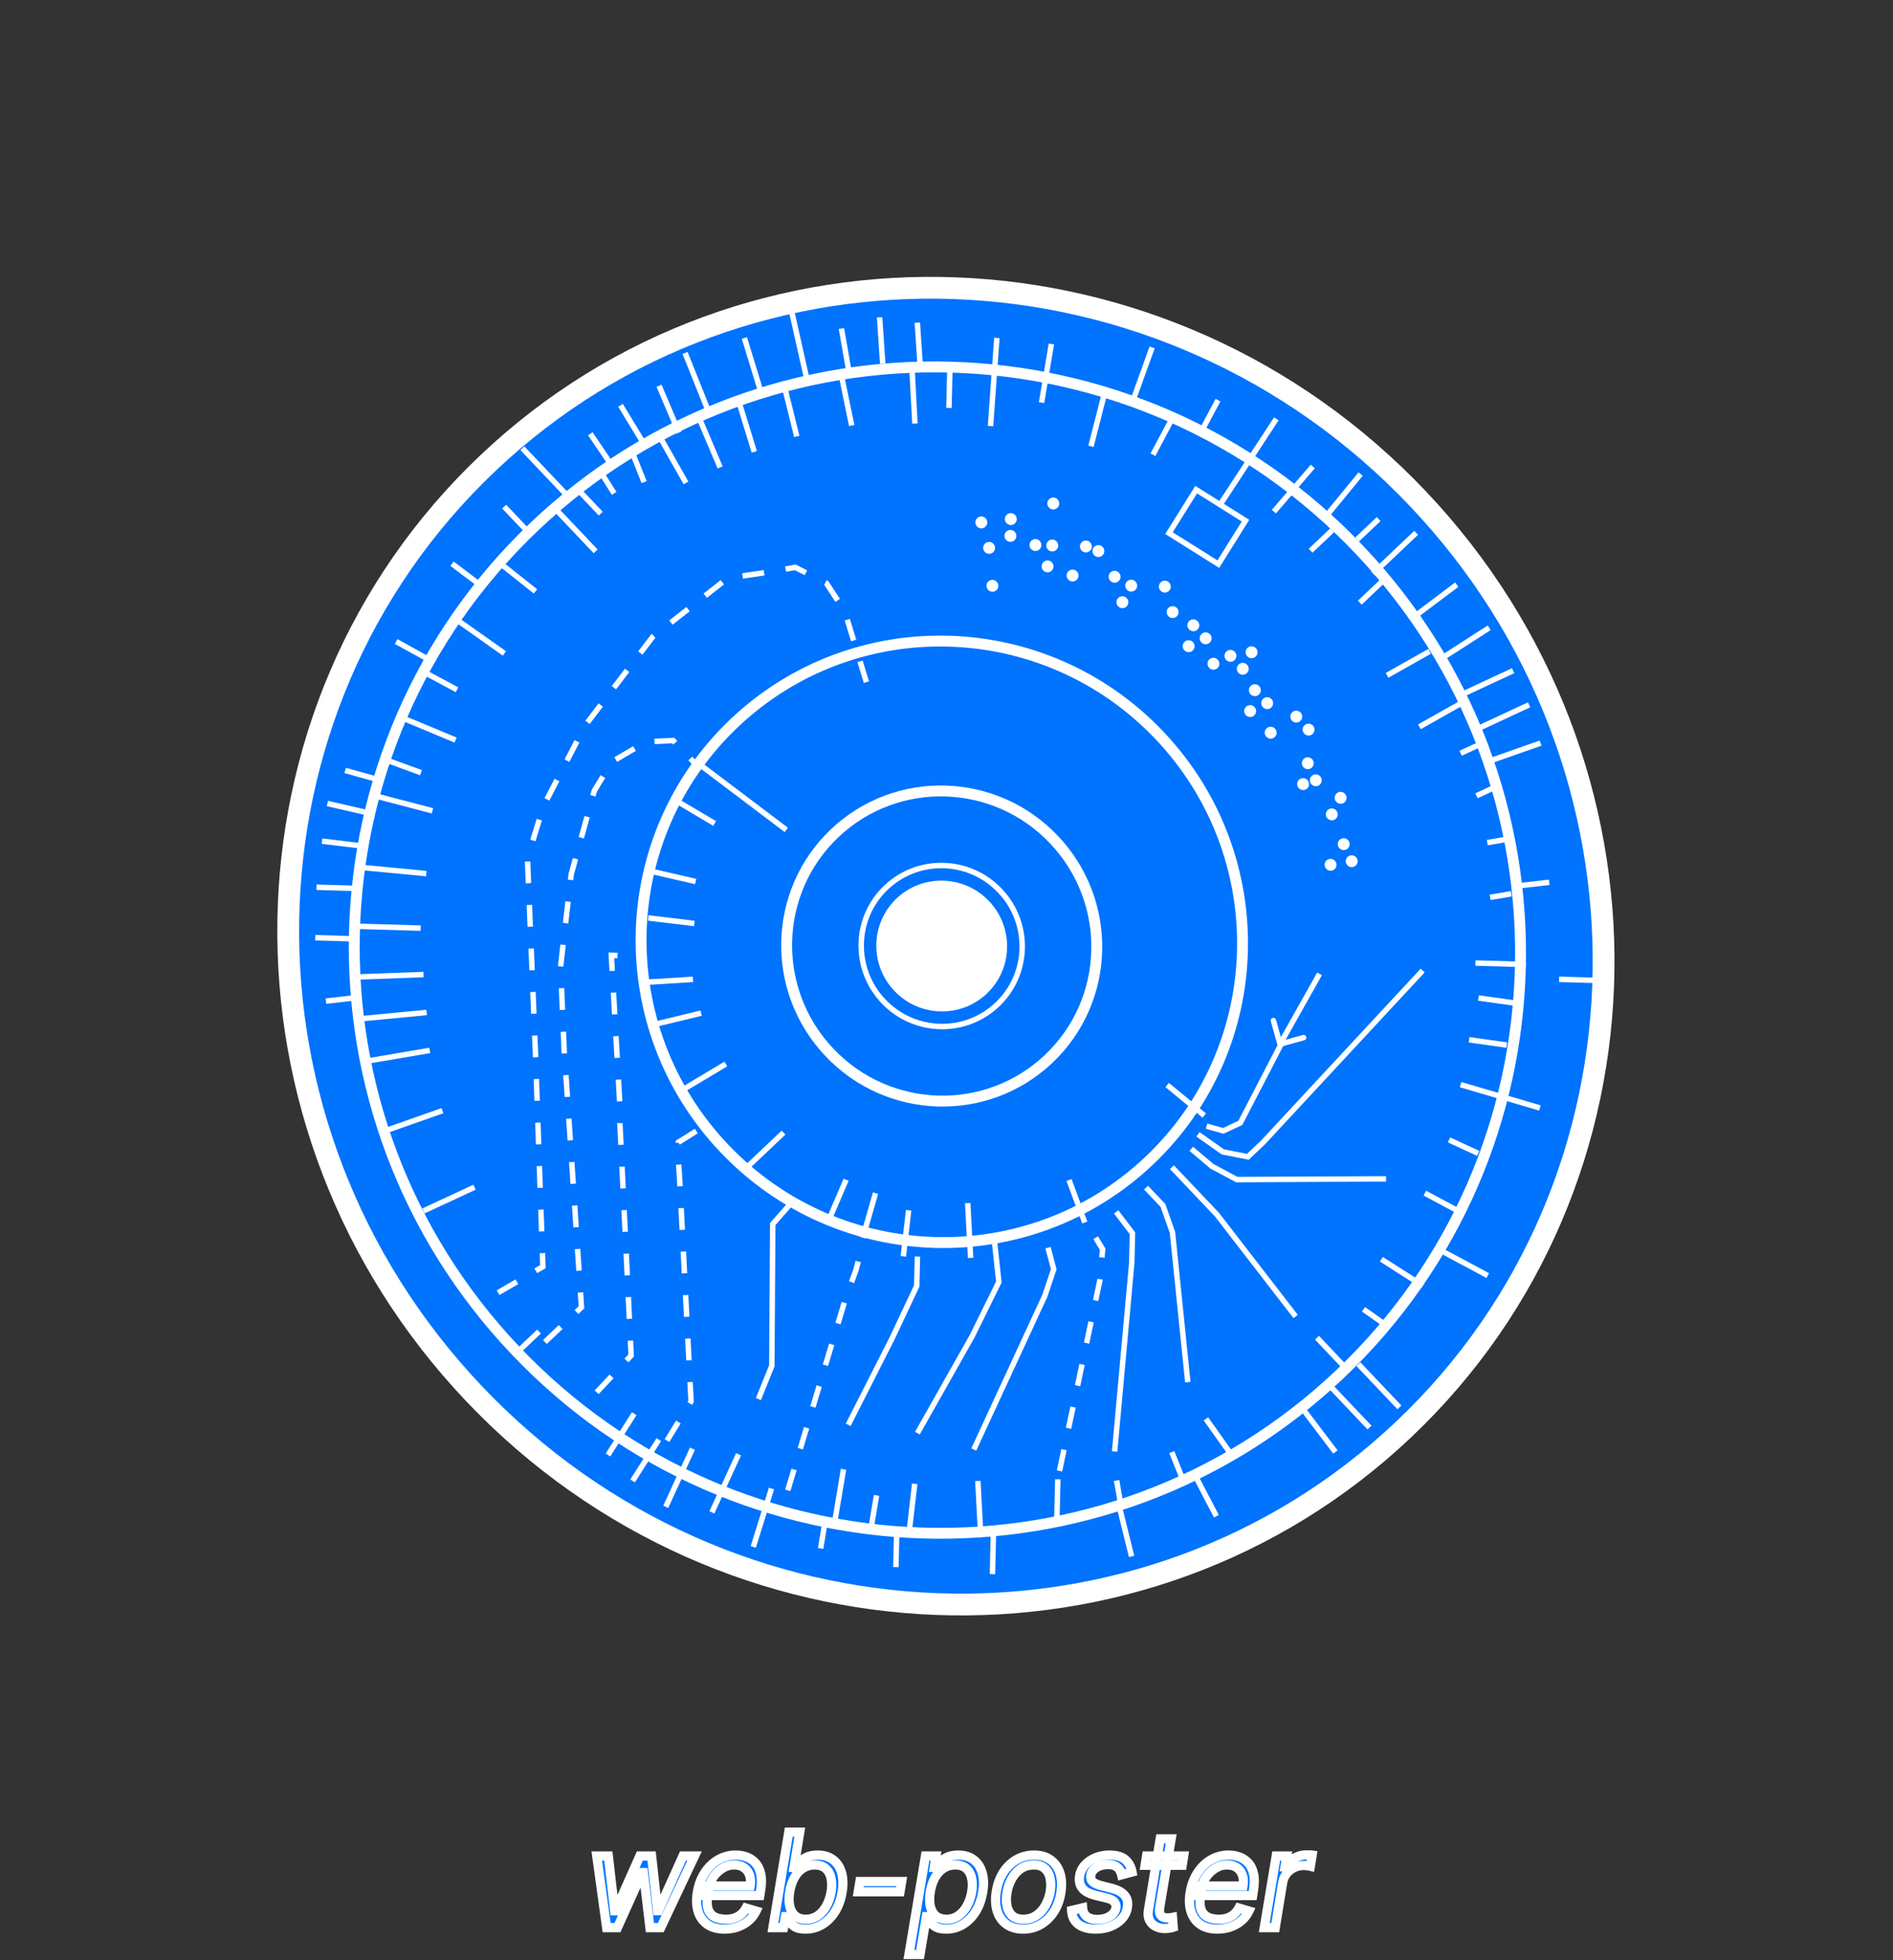 <svg width="757" height="784" viewBox="0 0 757 784" fill="none" xmlns="http://www.w3.org/2000/svg">
<rect x="0" y="0" width="757" height="784" fill="#333333" stroke="none"/>
<path d="M561.446 571.605C457.28 670.384 290.766 664.159 189.532 557.404C88.297 450.65 90.915 284.04 195.08 185.261C299.246 86.482 465.76 92.707 566.994 199.461C668.228 306.216 665.611 472.826 561.446 571.605Z" fill="#0073FF" stroke="white" stroke-width="8.714"/>
<ellipse cx="376.583" cy="378.383" rx="26.09" ry="26.223" transform="rotate(136.52 376.583 378.383)" fill="white"/>
<path d="M419.373 423.51C394.591 447.011 355.337 445.88 331.697 420.951C308.057 396.022 309.01 356.763 333.792 333.262C358.575 309.761 397.83 310.892 421.469 335.821C445.109 360.75 444.156 400.009 419.373 423.51Z" stroke="white" stroke-width="4.357"/>
<path d="M535.759 549.686C442.541 638.083 294.931 633.8 206.063 540.085C117.195 446.371 120.748 298.742 213.966 210.345C307.184 121.948 454.794 126.231 543.662 219.945C632.53 313.659 628.977 461.289 535.759 549.686Z" stroke="white" stroke-width="4.357"/>
<path d="M459.603 464.209C411.534 509.793 335.408 507.589 289.572 459.254C243.737 410.919 245.575 334.784 293.644 289.2C341.714 243.616 417.839 245.82 463.675 294.155C509.51 342.49 507.673 418.625 459.603 464.209Z" stroke="white" stroke-width="4.357"/>
<path d="M518.124 526.565L486.692 485.874L468.648 466.846" stroke="white" stroke-width="2.179"/>
<path d="M554.282 471.515L494.594 471.809L484.63 466.473L476.388 459.505" stroke="white" stroke-width="2.179"/>
<path d="M474.992 552.821L468.861 492.929L465.06 482.157L458.295 475.023" stroke="white" stroke-width="2.179"/>
<path d="M445.732 580.565L452.589 505.07L452.871 493.304L446.35 484.704" stroke="white" stroke-width="2.179"/>
<path d="M423.684 588.333L439.805 512.267L440.948 499.685L435.287 490.269" stroke="white" stroke-width="2.179" stroke-dasharray="8.71 8.71"/>
<path d="M389.41 579.766L417.793 518.355L421.389 507.663L419.097 499.049" stroke="white" stroke-width="2.179"/>
<path d="M366.863 573.224L388.82 534.334L399.428 512.776L397.67 496.373" stroke="white" stroke-width="2.179"/>
<path d="M339.192 569.897L356.846 535.087L366.594 514.344L366.876 502.578" stroke="white" stroke-width="2.179"/>
<path d="M315.018 596.106L337.862 520.236L342.366 507.751L345.149 496.899" stroke="white" stroke-width="2.179" stroke-dasharray="8.71 8.71"/>
<path d="M266.721 576.198L276.348 560.499L271.763 471.215L271.144 461.945L271.265 456.902L281.511 450.472" stroke="white" stroke-width="2.179" stroke-dasharray="8.71 8.71"/>
<path d="M238.594 556.876L252.402 542.139L247.898 449.494L248.019 444.451L244.468 382.11L254.552 382.404" stroke="white" stroke-width="2.179" stroke-dasharray="8.71 8.71"/>
<path d="M217.893 536.771L232.522 522.899L226.45 432.047L225.791 424.459L224.178 386.565L228.426 349.682L237.636 316.309L244.641 304.738L258.288 296.724L269.233 296.202L279.075 306.58" stroke="white" stroke-width="2.179" stroke-dasharray="8.71 8.71"/>
<path d="M199.185 517.042L217.094 506.63L214.109 420.757L210.922 343.288L217.308 322.447L234.04 290.112L260.979 254.752L290.975 231.235L305.321 229.129L318.028 226.936L330.451 233.224L337.752 244.37L347.89 277.466" stroke="white" stroke-width="2.179" stroke-dasharray="8.71 8.71"/>
<path d="M303.279 559.6L308.644 546.299L309.019 489.576L316.757 480.747" stroke="white" stroke-width="2.179"/>
<path d="M510.824 417.938C510.986 418.519 511.586 418.858 512.165 418.697L521.595 416.067C522.173 415.906 522.511 415.305 522.349 414.724C522.188 414.144 521.587 413.804 521.009 413.966L512.627 416.303L510.282 407.897C510.12 407.317 509.52 406.977 508.942 407.139C508.363 407.3 508.025 407.901 508.187 408.482L510.824 417.938ZM527.684 389.511L526.736 388.974L510.924 417.11L511.872 417.646L512.82 418.183L528.632 390.047L527.684 389.511Z" fill="white"/>
<path d="M512.732 416.829L495.98 449.143L489.176 452.309L482.494 450.433" stroke="white" stroke-width="2.179"/>
<path d="M568.921 388.187L505.042 456.977L499.018 462.689L488.974 460.714L479.051 453.697" stroke="white" stroke-width="2.179"/>
<rect x="-1.5" y="0.344" width="20.516" height="23.303" transform="matrix(-0.53 0.848 -0.847 -0.532 497.57 209.698)" stroke="white" stroke-width="2.179"/>
<path d="M398.798 401.811C385.932 414.012 365.552 413.424 353.279 400.482C341.006 387.54 341.5 367.158 354.367 354.957C367.233 342.756 387.613 343.343 399.886 356.285C412.159 369.227 411.665 389.61 398.798 401.811Z" stroke="white" stroke-width="2.179"/>
<line y1="-1.089" x2="23.379" y2="-1.089" transform="matrix(-0.943 0.332 -0.336 -0.942 615.697 296.191)" stroke="white" stroke-width="2.179"/>
<line y1="-1.089" x2="22.512" y2="-1.089" transform="matrix(-0.907 0.422 -0.425 -0.905 611.018 280.916)" stroke="white" stroke-width="2.179"/>
<line y1="-1.089" x2="22.512" y2="-1.089" transform="matrix(-0.907 0.422 -0.425 -0.905 604.618 267.272)" stroke="white" stroke-width="2.179"/>
<line y1="-1.089" x2="23.363" y2="-1.089" transform="matrix(-0.841 0.541 -0.543 -0.84 594.937 250.173)" stroke="white" stroke-width="2.179"/>
<line y1="-1.089" x2="23.361" y2="-1.089" transform="matrix(-0.799 0.601 -0.602 -0.798 581.896 232.971)" stroke="white" stroke-width="2.179"/>
<line x1="566.321" y1="213.101" x2="549.111" y2="229.421" stroke="white" stroke-width="2.179"/>
<line y1="-1.089" x2="21.348" y2="-1.089" transform="matrix(-0.634 0.773 -0.772 -0.635 543.271 188.913)" stroke="white" stroke-width="2.179"/>
<line y1="-1.089" x2="23.837" y2="-1.089" transform="matrix(-0.653 0.757 -0.757 -0.654 524.159 185.875)" stroke="white" stroke-width="2.179"/>
<line y1="-1.089" x2="41.433" y2="-1.089" transform="matrix(-0.548 0.837 -0.835 -0.55 509.476 166.942)" stroke="white" stroke-width="2.179"/>
<line y1="-1.089" x2="21.236" y2="-1.089" transform="matrix(-0.339 0.941 -0.939 -0.343 459.702 138.582)" stroke="white" stroke-width="2.179"/>
<line y1="-1.089" x2="22.408" y2="-1.089" transform="matrix(-0.248 0.969 -0.968 -0.253 440.77 156.535)" stroke="white" stroke-width="2.179"/>
<line y1="-1.089" x2="23.762" y2="-1.089" transform="matrix(-0.165 0.986 -0.985 -0.17 419.365 137.409)" stroke="white" stroke-width="2.179"/>
<line y1="-1.089" x2="35.341" y2="-1.089" transform="matrix(-0.072 0.997 -0.997 -0.077 397.557 135.092)" stroke="white" stroke-width="2.179"/>
<line y1="-1.089" x2="19.196" y2="-1.089" transform="matrix(0.24 0.971 -0.972 0.235 312.957 156.181)" stroke="white" stroke-width="2.179"/>
<line y1="-1.089" x2="22.458" y2="-1.089" transform="matrix(0.201 0.98 -0.98 0.197 335.008 148.411)" stroke="white" stroke-width="2.179"/>
<line y1="-1.089" x2="21.931" y2="-1.089" transform="matrix(0.053 0.999 -0.999 0.048 363.619 147.561)" stroke="white" stroke-width="2.179"/>
<line y1="-1.089" x2="18.58" y2="-1.089" transform="matrix(0.067 0.998 -0.998 0.062 365.744 129.12)" stroke="white" stroke-width="2.179"/>
<line y1="-1.089" x2="17.164" y2="-1.089" transform="matrix(0.172 0.985 -0.986 0.168 335.412 131.602)" stroke="white" stroke-width="2.179"/>
<line y1="-1.089" x2="18.58" y2="-1.089" transform="matrix(0.067 0.998 -0.998 0.062 350.659 127)" stroke="white" stroke-width="2.179"/>
<line y1="-1.089" x2="27.764" y2="-1.089" transform="matrix(0.219 0.976 -0.977 0.215 315.403 124.292)" stroke="white" stroke-width="2.179"/>
<line y1="-1.089" x2="21.301" y2="-1.089" transform="matrix(0.293 0.956 -0.957 0.289 296.634 135.521)" stroke="white" stroke-width="2.179"/>
<line y1="-1.089" x2="21.301" y2="-1.089" transform="matrix(0.293 0.956 -0.957 0.289 294.349 160.686)" stroke="white" stroke-width="2.179"/>
<line y1="-1.089" x2="25.657" y2="-1.089" transform="matrix(0.371 0.929 -0.93 0.368 272.943 141.559)" stroke="white" stroke-width="2.179"/>
<line y1="-1.089" x2="20.355" y2="-1.089" transform="matrix(0.391 0.92 -0.922 0.388 279.021 168.648)" stroke="white" stroke-width="2.179"/>
<line y1="-1.089" x2="20.355" y2="-1.089" transform="matrix(0.391 0.92 -0.922 0.388 262.536 154.713)" stroke="white" stroke-width="2.179"/>
<line y1="-1.089" x2="19.652" y2="-1.089" transform="matrix(0.493 0.87 -0.871 0.491 263.693 176.613)" stroke="white" stroke-width="2.179"/>
<line x1="208.901" y1="179.293" x2="226.945" y2="198.321" stroke="white" stroke-width="2.179"/>
<line y1="-1.089" x2="16.841" y2="-1.089" transform="matrix(0.519 0.855 -0.856 0.517 247.209 162.68)" stroke="white" stroke-width="2.179"/>
<line y1="-1.089" x2="14.499" y2="-1.089" transform="matrix(0.56 0.828 -0.829 0.559 235.161 174.103)" stroke="white" stroke-width="2.179"/>
<line x1="221.781" y1="203.217" x2="238.184" y2="220.515" stroke="white" stroke-width="2.179"/>
<line x1="230.385" y1="195.058" x2="240.227" y2="205.437" stroke="white" stroke-width="2.179"/>
<line y1="-1.089" x2="12.829" y2="-1.089" transform="matrix(0.371 0.929 -0.93 0.368 251.806 181.315)" stroke="white" stroke-width="2.179"/>
<line y1="-1.089" x2="12.153" y2="-1.089" transform="matrix(0.533 0.846 -0.847 0.532 238.201 187.647)" stroke="white" stroke-width="2.179"/>
<line x1="201.613" y1="202.631" x2="211.455" y2="213.01" stroke="white" stroke-width="2.179"/>
<ellipse cx="540.537" cy="344.468" rx="2.372" ry="2.384" transform="rotate(136.52 540.537 344.468)" fill="white"/>
<ellipse cx="532.094" cy="345.905" rx="2.372" ry="2.384" transform="rotate(136.52 532.094 345.905)" fill="white"/>
<ellipse cx="537.337" cy="337.646" rx="2.372" ry="2.384" transform="rotate(136.52 537.337 337.646)" fill="white"/>
<ellipse cx="532.576" cy="325.732" rx="2.372" ry="2.384" transform="rotate(136.52 532.576 325.732)" fill="white"/>
<ellipse cx="536.101" cy="319.105" rx="2.372" ry="2.384" transform="rotate(136.52 536.101 319.105)" fill="white"/>
<ellipse cx="521.095" cy="313.624" rx="2.372" ry="2.384" transform="rotate(136.52 521.095 313.624)" fill="white"/>
<ellipse cx="526.178" cy="312.091" rx="2.372" ry="2.384" transform="rotate(136.52 526.178 312.091)" fill="white"/>
<ellipse cx="522.976" cy="305.268" rx="2.372" ry="2.384" transform="rotate(136.52 522.976 305.268)" fill="white"/>
<ellipse cx="508.134" cy="293.06" rx="2.372" ry="2.384" transform="rotate(136.52 508.134 293.06)" fill="white"/>
<ellipse cx="523.298" cy="291.821" rx="2.372" ry="2.384" transform="rotate(136.52 523.298 291.821)" fill="white"/>
<ellipse cx="518.379" cy="286.632" rx="2.372" ry="2.384" transform="rotate(136.52 518.379 286.632)" fill="white"/>
<ellipse cx="499.932" cy="284.411" rx="2.372" ry="2.384" transform="rotate(136.52 499.932 284.411)" fill="white"/>
<ellipse cx="506.734" cy="281.247" rx="2.372" ry="2.384" transform="rotate(136.52 506.734 281.247)" fill="white"/>
<ellipse cx="501.813" cy="276.056" rx="2.372" ry="2.384" transform="rotate(136.52 501.813 276.056)" fill="white"/>
<ellipse cx="485.249" cy="265.482" rx="2.372" ry="2.384" transform="rotate(136.52 485.249 265.482)" fill="white"/>
<ellipse cx="492.053" cy="262.314" rx="2.372" ry="2.384" transform="rotate(136.52 492.053 262.314)" fill="white"/>
<ellipse cx="496.974" cy="267.505" rx="2.372" ry="2.384" transform="rotate(136.52 496.974 267.505)" fill="white"/>
<ellipse cx="500.496" cy="260.881" rx="2.372" ry="2.384" transform="rotate(136.52 500.496 260.881)" fill="white"/>
<ellipse cx="482.13" cy="255.299" rx="2.372" ry="2.384" transform="rotate(136.52 482.13 255.299)" fill="white"/>
<ellipse cx="475.326" cy="258.465" rx="2.372" ry="2.384" transform="rotate(136.52 475.326 258.465)" fill="white"/>
<ellipse cx="477.208" cy="250.109" rx="2.372" ry="2.384" transform="rotate(136.52 477.208 250.109)" fill="white"/>
<ellipse cx="468.925" cy="244.822" rx="2.372" ry="2.384" transform="rotate(136.52 468.925 244.822)" fill="white"/>
<ellipse cx="465.806" cy="234.639" rx="2.372" ry="2.384" transform="rotate(136.52 465.806 234.639)" fill="white"/>
<ellipse cx="452.361" cy="234.248" rx="2.372" ry="2.384" transform="rotate(136.52 452.361 234.248)" fill="white"/>
<ellipse cx="448.839" cy="240.874" rx="2.372" ry="2.384" transform="rotate(136.52 448.839 240.874)" fill="white"/>
<ellipse cx="445.719" cy="230.689" rx="2.372" ry="2.384" transform="rotate(136.52 445.719 230.689)" fill="white"/>
<ellipse cx="439.238" cy="220.409" rx="2.372" ry="2.384" transform="rotate(136.52 439.238 220.409)" fill="white"/>
<ellipse cx="428.911" cy="230.2" rx="2.372" ry="2.384" transform="rotate(136.52 428.911 230.2)" fill="white"/>
<ellipse cx="434.236" cy="218.58" rx="2.372" ry="2.384" transform="rotate(136.52 434.236 218.58)" fill="white"/>
<ellipse cx="421.194" cy="201.383" rx="2.372" ry="2.384" transform="rotate(136.52 421.194 201.383)" fill="white"/>
<ellipse cx="418.908" cy="226.547" rx="2.372" ry="2.384" transform="rotate(136.52 418.908 226.547)" fill="white"/>
<ellipse cx="420.79" cy="218.189" rx="2.372" ry="2.384" transform="rotate(136.52 420.79 218.189)" fill="white"/>
<ellipse cx="414.067" cy="217.996" rx="2.372" ry="2.384" transform="rotate(136.52 414.067 217.996)" fill="white"/>
<ellipse cx="396.857" cy="234.316" rx="2.372" ry="2.384" transform="rotate(136.52 396.857 234.316)" fill="white"/>
<ellipse cx="404.064" cy="214.339" rx="2.372" ry="2.384" transform="rotate(136.52 404.064 214.339)" fill="white"/>
<ellipse cx="404.226" cy="207.615" rx="2.372" ry="2.384" transform="rotate(136.52 404.226 207.615)" fill="white"/>
<ellipse cx="395.54" cy="219.138" rx="2.372" ry="2.384" transform="rotate(136.52 395.54 219.138)" fill="white"/>
<ellipse cx="392.421" cy="208.956" rx="2.372" ry="2.384" transform="rotate(136.52 392.421 208.956)" fill="white"/>
<line y1="-1.089" x2="14.499" y2="-1.089" transform="matrix(0.798 0.603 -0.602 0.799 180.09 226.325)" stroke="white" stroke-width="2.179"/>
<line y1="-1.089" x2="24.306" y2="-1.089" transform="matrix(0.816 0.577 -0.576 0.818 181.246 248.226)" stroke="white" stroke-width="2.179"/>
<line y1="-1.089" x2="16.855" y2="-1.089" transform="matrix(0.783 0.622 -0.62 0.784 200.258 226.911)" stroke="white" stroke-width="2.179"/>
<line y1="-1.089" x2="15.461" y2="-1.089" transform="matrix(-0.876 -0.483 0.48 -0.877 172.479 263.111)" stroke="white" stroke-width="2.179"/>
<line y1="-1.089" x2="15.069" y2="-1.089" transform="matrix(0.882 0.472 -0.469 0.883 168.956 269.737)" stroke="white" stroke-width="2.179"/>
<line y1="-1.089" x2="23.459" y2="-1.089" transform="matrix(0.923 0.385 -0.382 0.924 160.109 287.982)" stroke="white" stroke-width="2.179"/>
<line y1="-1.089" x2="15.976" y2="-1.089" transform="matrix(0.939 0.343 -0.339 0.941 152.983 304.595)" stroke="white" stroke-width="2.179"/>
<line y1="-1.089" x2="13.882" y2="-1.089" transform="matrix(0.963 0.27 -0.266 0.964 137.737 309.199)" stroke="white" stroke-width="2.179"/>
<line y1="-1.089" x2="22.458" y2="-1.089" transform="matrix(0.968 0.253 -0.248 0.969 150.939 319.677)" stroke="white" stroke-width="2.179"/>
<line y1="-1.089" x2="25.285" y2="-1.089" transform="matrix(0.995 0.095 -0.09 0.996 145.214 348.104)" stroke="white" stroke-width="2.179"/>
<line y1="-1.089" x2="17.164" y2="-1.089" transform="matrix(0.975 0.224 -0.22 0.976 130.691 322.45)" stroke="white" stroke-width="2.179"/>
<line y1="-1.089" x2="18.58" y2="-1.089" transform="matrix(0.993 0.119 -0.114 0.993 128.647 337.529)" stroke="white" stroke-width="2.179"/>
<line y1="-1.089" x2="26.902" y2="-1.089" transform="matrix(1 0.029 -0.024 1 141.286 371.539)" stroke="white" stroke-width="2.179"/>
<line y1="-1.089" x2="16.814" y2="-1.089" transform="matrix(1 0.029 -0.024 1 126.039 376.143)" stroke="white" stroke-width="2.179"/>
<line y1="-1.089" x2="16.814" y2="-1.089" transform="matrix(1 0.029 -0.024 1 126.523 355.97)" stroke="white" stroke-width="2.179"/>
<line y1="-1.089" x2="25.268" y2="-1.089" transform="matrix(0.999 -0.037 0.043 0.999 144.164 391.809)" stroke="white" stroke-width="2.179"/>
<line y1="-1.089" x2="11.881" y2="-1.089" transform="matrix(0.994 -0.113 0.118 0.993 130.476 401.501)" stroke="white" stroke-width="2.179"/>
<line y1="-1.089" x2="27.095" y2="-1.089" transform="matrix(0.995 -0.095 0.1 0.995 143.76 408.616)" stroke="white" stroke-width="2.179"/>
<line y1="-1.089" x2="25.695" y2="-1.089" transform="matrix(0.986 -0.168 0.172 0.985 146.719 425.523)" stroke="white" stroke-width="2.179"/>
<line y1="-1.089" x2="16.814" y2="-1.089" transform="matrix(-0.024 1 -1 -0.029 378.787 146.32)" stroke="white" stroke-width="2.179"/>
<line y1="-1.089" x2="15.008" y2="-1.089" transform="matrix(0.469 -0.883 0.882 0.472 462.015 182.385)" stroke="white" stroke-width="2.179"/>
<line y1="-1.089" x2="15.008" y2="-1.089" transform="matrix(-0.469 0.883 -0.882 -0.472 486.108 159.536)" stroke="white" stroke-width="2.179"/>
<line x1="552.392" y1="232.881" x2="543.787" y2="241.041" stroke="white" stroke-width="2.179"/>
<line x1="551.316" y1="207.617" x2="542.711" y2="215.777" stroke="white" stroke-width="2.179"/>
<line x1="532.709" y1="212.121" x2="524.103" y2="220.282" stroke="white" stroke-width="2.179"/>
<line y1="-1.089" x2="19.564" y2="-1.089" transform="matrix(-0.871 0.491 -0.493 -0.87 571.164 259.573)" stroke="white" stroke-width="2.179"/>
<line y1="-1.089" x2="19.564" y2="-1.089" transform="matrix(-0.871 0.491 -0.493 -0.87 584.128 280.133)" stroke="white" stroke-width="2.179"/>
<line y1="-1.089" x2="7.504" y2="-1.089" transform="matrix(-0.907 0.422 -0.425 -0.905 590.446 297.14)" stroke="white" stroke-width="2.179"/>
<line y1="-1.089" x2="7.504" y2="-1.089" transform="matrix(-0.907 0.422 -0.425 -0.905 596.766 314.145)" stroke="white" stroke-width="2.179"/>
<line y1="-1.089" x2="8.565" y2="-1.089" transform="matrix(-0.986 0.168 -0.172 -0.985 603.005 334.51)" stroke="white" stroke-width="2.179"/>
<line y1="-1.089" x2="11.881" y2="-1.089" transform="matrix(-0.994 0.113 -0.118 -0.993 619.409 351.808)" stroke="white" stroke-width="2.179"/>
<line y1="-1.089" x2="8.565" y2="-1.089" transform="matrix(-0.986 0.168 -0.172 -0.985 604.161 356.41)" stroke="white" stroke-width="2.179"/>
<line y1="-1.089" x2="23.379" y2="-1.089" transform="matrix(-0.943 0.332 -0.336 -0.942 176.568 443.212)" stroke="white" stroke-width="2.179"/>
<line y1="-1.089" x2="22.512" y2="-1.089" transform="matrix(-0.907 0.422 -0.425 -0.905 189.287 473.862)" stroke="white" stroke-width="2.179"/>
<line x1="215.557" y1="532.585" x2="206.952" y2="540.745" stroke="white" stroke-width="2.179"/>
<line y1="-1.089" x2="19.564" y2="-1.089" transform="matrix(-0.536 0.844 -0.843 -0.538 262.54 575.234)" stroke="white" stroke-width="2.179"/>
<line y1="-1.089" x2="19.564" y2="-1.089" transform="matrix(-0.536 0.844 -0.843 -0.538 252.697 564.857)" stroke="white" stroke-width="2.179"/>
<line y1="-1.089" x2="25.563" y2="-1.089" transform="matrix(-0.417 0.909 -0.908 -0.42 294.352 581.208)" stroke="white" stroke-width="2.179"/>
<line y1="-1.089" x2="25.563" y2="-1.089" transform="matrix(-0.417 0.909 -0.908 -0.42 275.904 578.988)" stroke="white" stroke-width="2.179"/>
<line y1="-1.089" x2="24.448" y2="-1.089" transform="matrix(-0.298 0.955 -0.953 -0.302 307.475 595.047)" stroke="white" stroke-width="2.179"/>
<line y1="-1.089" x2="23.762" y2="-1.089" transform="matrix(-0.165 0.986 -0.985 -0.17 336.248 587.471)" stroke="white" stroke-width="2.179"/>
<line y1="-1.089" x2="11.881" y2="-1.089" transform="matrix(-0.165 0.986 -0.985 -0.17 329.041 607.448)" stroke="white" stroke-width="2.179"/>
<line y1="-1.089" x2="11.881" y2="-1.089" transform="matrix(-0.165 0.986 -0.985 -0.17 349.449 597.948)" stroke="white" stroke-width="2.179"/>
<line y1="-1.089" x2="13.451" y2="-1.089" transform="matrix(-0.024 1 -1 -0.029 357.491 613.322)" stroke="white" stroke-width="2.179"/>
<line y1="-1.089" x2="18.563" y2="-1.089" transform="matrix(-0.114 0.993 -0.993 -0.119 364.698 593.346)" stroke="white" stroke-width="2.179"/>
<line y1="-1.089" x2="21.931" y2="-1.089" transform="matrix(0.053 0.999 -0.999 0.048 389.949 592.398)" stroke="white" stroke-width="2.179"/>
<line y1="-1.089" x2="16.814" y2="-1.089" transform="matrix(-0.024 1 -1 -0.029 396.188 612.765)" stroke="white" stroke-width="2.179"/>
<line y1="-1.089" x2="16.814" y2="-1.089" transform="matrix(-0.024 1 -1 -0.029 421.924 591.647)" stroke="white" stroke-width="2.179"/>
<line y1="-1.089" x2="17.349" y2="-1.089" transform="matrix(0.463 0.886 -0.887 0.461 477.425 591.581)" stroke="white" stroke-width="2.179"/>
<line y1="-1.089" x2="12.829" y2="-1.089" transform="matrix(0.371 0.929 -0.93 0.368 467.583 581.201)" stroke="white" stroke-width="2.179"/>
<line y1="-1.089" x2="8.582" y2="-1.089" transform="matrix(0.172 0.985 -0.986 0.168 445.451 592.332)" stroke="white" stroke-width="2.179"/>
<line y1="-1.089" x2="19.196" y2="-1.089" transform="matrix(0.24 0.971 -0.972 0.235 446.851 604.149)" stroke="white" stroke-width="2.179"/>
<line y1="-1.089" x2="16.855" y2="-1.089" transform="matrix(0.579 0.815 -0.816 0.578 481.351 568.144)" stroke="white" stroke-width="2.179"/>
<line y1="-1.089" x2="21.586" y2="-1.089" transform="matrix(0.604 0.797 -0.798 0.603 520.129 564.228)" stroke="white" stroke-width="2.179"/>
<line x1="526.647" y1="535.048" x2="538.129" y2="547.157" stroke="white" stroke-width="2.179"/>
<line x1="531.244" y1="553.686" x2="547.647" y2="570.984" stroke="white" stroke-width="2.179"/>
<line x1="543.211" y1="545.623" x2="559.615" y2="562.921" stroke="white" stroke-width="2.179"/>
<line y1="-1.089" x2="19.652" y2="-1.089" transform="matrix(0.843 0.538 -0.536 0.844 551.832 504.595)" stroke="white" stroke-width="2.179"/>
<line y1="-1.089" x2="12.153" y2="-1.089" transform="matrix(0.816 0.577 -0.576 0.818 544.625 524.57)" stroke="white" stroke-width="2.179"/>
<line y1="-1.089" x2="22.604" y2="-1.089" transform="matrix(-0.882 -0.472 0.469 -0.883 595.449 509.228)" stroke="white" stroke-width="2.179"/>
<line y1="-1.089" x2="15.069" y2="-1.089" transform="matrix(0.882 0.472 -0.469 0.883 569.285 478.189)" stroke="white" stroke-width="2.179"/>
<line y1="-1.089" x2="12.829" y2="-1.089" transform="matrix(-0.908 -0.42 0.417 -0.909 591.577 460.335)" stroke="white" stroke-width="2.179"/>
<line y1="-1.089" x2="15.234" y2="-1.089" transform="matrix(-0.99 -0.139 0.134 -0.991 602.711 416.923)" stroke="white" stroke-width="2.179"/>
<line y1="-1.089" x2="16.814" y2="-1.089" transform="matrix(-1 -0.029 0.024 -1 640.329 391.104)" stroke="white" stroke-width="2.179"/>
<line y1="-1.089" x2="33.076" y2="-1.089" transform="matrix(0.959 0.282 -0.278 0.961 583.778 434.876)" stroke="white" stroke-width="2.179"/>
<line y1="-1.089" x2="20.177" y2="-1.089" transform="matrix(1 0.029 -0.024 1 589.99 386.276)" stroke="white" stroke-width="2.179"/>
<line y1="-1.089" x2="15.234" y2="-1.089" transform="matrix(-0.99 -0.139 0.134 -0.991 606.474 400.212)" stroke="white" stroke-width="2.179"/>
<line y1="-1.089" x2="19.218" y2="-1.089" transform="matrix(0.772 0.635 -0.634 0.773 466.05 434.815)" stroke="white" stroke-width="2.179"/>
<line y1="-1.089" x2="18.141" y2="-1.089" transform="matrix(0.348 0.937 -0.939 0.345 426.466 472.35)" stroke="white" stroke-width="2.179"/>
<line y1="-1.089" x2="21.931" y2="-1.089" transform="matrix(0.053 0.999 -0.999 0.048 385.888 481.265)" stroke="white" stroke-width="2.179"/>
<line y1="-1.089" x2="18.563" y2="-1.089" transform="matrix(-0.114 0.993 -0.993 -0.119 362.278 483.941)" stroke="white" stroke-width="2.179"/>
<line y1="-1.089" x2="18.549" y2="-1.089" transform="matrix(-0.276 0.961 -0.96 -0.28 349.078 476.916)" stroke="white" stroke-width="2.179"/>
<line y1="-1.089" x2="18.077" y2="-1.089" transform="matrix(-0.394 0.919 -0.918 -0.398 337.35 471.441)" stroke="white" stroke-width="2.179"/>
<line x1="313.333" y1="453.008" x2="297.843" y2="467.696" stroke="white" stroke-width="2.179"/>
<line y1="-1.089" x2="21.872" y2="-1.089" transform="matrix(-0.858 0.513 -0.515 -0.857 289.699 424.636)" stroke="white" stroke-width="2.179"/>
<line y1="-1.089" x2="19.146" y2="-1.089" transform="matrix(-0.972 0.235 -0.24 -0.971 280.099 404.174)" stroke="white" stroke-width="2.179"/>
<line y1="-1.089" x2="18.563" y2="-1.089" transform="matrix(-0.998 0.062 -0.067 -0.998 277.06 390.628)" stroke="white" stroke-width="2.179"/>
<line y1="-1.089" x2="18.58" y2="-1.089" transform="matrix(0.993 0.119 -0.114 0.993 259.095 368.237)" stroke="white" stroke-width="2.179"/>
<line y1="-1.089" x2="17.349" y2="-1.089" transform="matrix(0.86 0.51 -0.508 0.862 270.309 321.467)" stroke="white" stroke-width="2.179"/>
<line y1="-1.089" x2="17.164" y2="-1.089" transform="matrix(0.975 0.224 -0.22 0.976 261.221 349.796)" stroke="white" stroke-width="2.179"/>
<line y1="-1.089" x2="43.496" y2="-1.089" transform="matrix(0.798 0.603 -0.602 0.799 279.075 306.582)" stroke="white" stroke-width="2.179"/>
<mask id="path-178-outside-1_119_2465" maskUnits="userSpaceOnUse" x="236" y="730" width="291" height="54" fill="black">
<rect fill="white" x="236" y="730" width="291" height="54"/>
<path d="M242.594 771L238.639 742.348H243.265L245.802 764.285H246.101L255.875 742.348H260.576L262.964 764.21H263.262L273.111 742.348H277.738L264.232 771H259.904L257.293 748.988H256.845L246.921 771H242.594ZM289.746 771.597C286.998 771.597 284.728 770.988 282.937 769.769C281.146 768.538 279.897 766.822 279.188 764.62C278.479 762.407 278.367 759.833 278.852 756.898C279.337 753.963 280.301 751.376 281.743 749.138C283.186 746.887 284.983 745.133 287.134 743.877C289.286 742.609 291.649 741.975 294.223 741.975C295.715 741.975 297.151 742.223 298.532 742.721C299.912 743.218 301.106 744.027 302.113 745.146C303.121 746.253 303.823 747.72 304.221 749.548C304.619 751.376 304.594 753.627 304.147 756.301L303.848 758.166H281.762L282.359 754.361H299.968C300.254 752.744 300.18 751.302 299.744 750.033C299.322 748.765 298.582 747.764 297.525 747.03C296.48 746.296 295.156 745.929 293.551 745.929C291.897 745.929 290.355 746.377 288.925 747.272C287.495 748.155 286.301 749.275 285.344 750.63C284.386 751.973 283.789 753.341 283.553 754.734L283.031 758.017C282.657 760.392 282.713 762.282 283.198 763.688C283.696 765.093 284.56 766.106 285.791 766.728C287.022 767.338 288.565 767.642 290.417 767.642C291.599 767.642 292.687 767.481 293.682 767.157C294.677 766.822 295.566 766.324 296.349 765.665C297.133 764.993 297.792 764.16 298.327 763.165L302.356 764.359C301.672 765.802 300.708 767.07 299.465 768.165C298.233 769.247 296.791 770.092 295.137 770.702C293.495 771.298 291.698 771.597 289.746 771.597ZM309.081 771L315.423 732.797H319.825L317.512 746.899H317.885C318.283 746.402 318.837 745.768 319.545 744.997C320.254 744.213 321.206 743.517 322.399 742.907C323.593 742.286 325.123 741.975 326.988 741.975C329.401 741.975 331.422 742.578 333.051 743.784C334.692 744.99 335.843 746.7 336.502 748.914C337.173 751.127 337.26 753.739 336.763 756.748C336.265 759.783 335.314 762.413 333.909 764.639C332.516 766.853 330.8 768.569 328.76 769.788C326.733 770.994 324.526 771.597 322.138 771.597C320.298 771.597 318.874 771.292 317.867 770.683C316.872 770.061 316.138 769.358 315.665 768.575C315.205 767.779 314.851 767.12 314.602 766.598H314.08L313.334 771H309.081ZM315.796 756.674C315.448 758.838 315.454 760.747 315.815 762.401C316.175 764.042 316.89 765.329 317.96 766.262C319.029 767.182 320.447 767.642 322.213 767.642C324.053 767.642 325.67 767.157 327.063 766.187C328.456 765.205 329.6 763.887 330.495 762.233C331.391 760.566 332.012 758.713 332.361 756.674C332.684 754.659 332.671 752.844 332.323 751.227C331.987 749.598 331.279 748.311 330.197 747.366C329.127 746.408 327.66 745.929 325.794 745.929C324.004 745.929 322.418 746.383 321.038 747.291C319.67 748.186 318.538 749.442 317.643 751.059C316.76 752.663 316.144 754.535 315.796 756.674ZM360.584 752.57L359.912 756.674H343.198L343.87 752.57H360.584ZM363.48 781.745L370.083 742.348H374.336L373.59 746.899H374.113C374.51 746.402 375.058 745.768 375.754 744.997C376.463 744.213 377.414 743.517 378.608 742.907C379.814 742.286 381.35 741.975 383.216 741.975C385.628 741.975 387.649 742.578 389.278 743.784C390.907 744.99 392.057 746.7 392.729 748.914C393.401 751.127 393.488 753.739 392.99 756.748C392.493 759.783 391.541 762.413 390.136 764.639C388.731 766.853 387.015 768.569 384.988 769.788C382.961 770.994 380.753 771.597 378.366 771.597C376.525 771.597 375.101 771.292 374.094 770.683C373.087 770.061 372.353 769.358 371.893 768.575C371.433 767.779 371.078 767.12 370.829 766.598H370.456L367.919 781.745H363.48ZM372.023 756.674C371.675 758.838 371.675 760.747 372.023 762.401C372.384 764.042 373.099 765.329 374.168 766.262C375.25 767.182 376.674 767.642 378.44 767.642C380.281 767.642 381.891 767.157 383.272 766.187C384.664 765.205 385.808 763.887 386.704 762.233C387.612 760.566 388.24 758.713 388.588 756.674C388.911 754.659 388.899 752.844 388.551 751.227C388.202 749.598 387.494 748.311 386.424 747.366C385.355 746.408 383.887 745.929 382.022 745.929C380.231 745.929 378.645 746.383 377.265 747.291C375.897 748.186 374.765 749.442 373.87 751.059C372.987 752.663 372.371 754.535 372.023 756.674ZM409.158 771.597C406.522 771.597 404.315 770.969 402.536 769.713C400.758 768.457 399.502 766.697 398.768 764.434C398.047 762.171 397.929 759.534 398.414 756.525C398.886 753.59 399.825 751.034 401.231 748.858C402.648 746.669 404.408 744.978 406.51 743.784C408.624 742.578 410.949 741.975 413.486 741.975C416.123 741.975 418.324 742.609 420.09 743.877C421.868 745.133 423.124 746.899 423.858 749.175C424.591 751.438 424.716 754.087 424.231 757.122C423.758 760.032 422.807 762.575 421.377 764.751C419.959 766.915 418.199 768.6 416.098 769.806C414.008 771 411.695 771.597 409.158 771.597ZM409.233 767.642C411.248 767.642 412.995 767.126 414.475 766.094C415.967 765.062 417.173 763.7 418.094 762.009C419.026 760.318 419.654 758.489 419.978 756.525C420.276 754.659 420.264 752.924 419.94 751.32C419.617 749.704 418.927 748.404 417.87 747.422C416.813 746.427 415.327 745.929 413.411 745.929C411.397 745.929 409.637 746.452 408.132 747.496C406.64 748.541 405.434 749.915 404.514 751.619C403.593 753.322 402.978 755.157 402.667 757.122C402.368 758.987 402.375 760.722 402.686 762.326C403.009 763.918 403.699 765.205 404.756 766.187C405.826 767.157 407.318 767.642 409.233 767.642ZM452.701 748.765L448.523 749.884C448.373 749.212 448.112 748.566 447.739 747.944C447.379 747.31 446.819 746.794 446.06 746.396C445.314 745.985 444.294 745.78 443.001 745.78C441.248 745.78 439.724 746.184 438.431 746.993C437.138 747.788 436.398 748.802 436.211 750.033C436.025 751.115 436.273 751.979 436.957 752.626C437.641 753.273 438.785 753.801 440.39 754.212L444.493 755.256C446.956 755.89 448.709 756.842 449.754 758.11C450.811 759.366 451.172 761.002 450.836 763.016C450.562 764.658 449.847 766.125 448.691 767.418C447.534 768.712 446.054 769.732 444.251 770.478C442.448 771.224 440.439 771.597 438.226 771.597C435.278 771.597 432.953 770.963 431.249 769.694C429.545 768.413 428.638 766.56 428.526 764.135L432.928 763.091C433.04 764.62 433.587 765.777 434.57 766.56C435.564 767.331 436.957 767.717 438.748 767.717C440.8 767.717 442.51 767.282 443.878 766.411C445.246 765.528 446.023 764.471 446.21 763.24C446.396 762.233 446.197 761.393 445.613 760.722C445.041 760.05 444.046 759.547 442.628 759.211L438.077 758.092C435.54 757.457 433.761 756.487 432.742 755.182C431.734 753.876 431.398 752.234 431.734 750.257C432.008 748.64 432.704 747.21 433.823 745.967C434.955 744.723 436.373 743.747 438.077 743.038C439.793 742.329 441.658 741.975 443.673 741.975C446.508 741.975 448.628 742.596 450.034 743.84C451.439 745.071 452.328 746.713 452.701 748.765ZM473.356 742.348L472.759 746.078H457.91L458.507 742.348H473.356ZM463.954 735.483H468.356L463.805 762.792C463.606 764.036 463.637 764.969 463.898 765.59C464.172 766.2 464.582 766.61 465.129 766.822C465.689 767.021 466.292 767.12 466.939 767.12C467.424 767.12 467.822 767.095 468.132 767.045C468.443 766.983 468.692 766.933 468.879 766.896L469.177 770.851C468.841 770.963 468.387 771.075 467.815 771.187C467.256 771.311 466.566 771.373 465.745 771.373C464.501 771.373 463.332 771.106 462.238 770.571C461.144 770.036 460.304 769.222 459.72 768.127C459.135 767.033 458.98 765.653 459.253 763.986L463.954 735.483ZM486.833 771.597C484.085 771.597 481.815 770.988 480.024 769.769C478.234 768.538 476.984 766.822 476.275 764.62C475.566 762.407 475.454 759.833 475.939 756.898C476.424 753.963 477.388 751.376 478.83 749.138C480.273 746.887 482.07 745.133 484.221 743.877C486.373 742.609 488.736 741.975 491.31 741.975C492.802 741.975 494.239 742.223 495.619 742.721C496.999 743.218 498.193 744.027 499.2 745.146C500.208 746.253 500.91 747.72 501.308 749.548C501.706 751.376 501.681 753.627 501.234 756.301L500.935 758.166H478.849L479.446 754.361H497.055C497.341 752.744 497.267 751.302 496.831 750.033C496.409 748.765 495.669 747.764 494.612 747.03C493.567 746.296 492.243 745.929 490.638 745.929C488.984 745.929 487.442 746.377 486.012 747.272C484.582 748.155 483.388 749.275 482.431 750.63C481.473 751.973 480.876 753.341 480.64 754.734L480.118 758.017C479.744 760.392 479.8 762.282 480.285 763.688C480.783 765.093 481.647 766.106 482.878 766.728C484.109 767.338 485.652 767.642 487.504 767.642C488.686 767.642 489.774 767.481 490.769 767.157C491.764 766.822 492.653 766.324 493.436 765.665C494.22 764.993 494.879 764.16 495.414 763.165L499.443 764.359C498.759 765.802 497.795 767.07 496.552 768.165C495.32 769.247 493.878 770.092 492.224 770.702C490.582 771.298 488.785 771.597 486.833 771.597ZM505.571 771L510.346 742.348H514.599L513.853 746.675H514.151C514.898 745.258 516.036 744.107 517.565 743.224C519.095 742.341 520.718 741.9 522.434 741.9C522.77 741.9 523.174 741.906 523.646 741.919C524.119 741.919 524.486 741.937 524.747 741.975L524.001 746.452C523.851 746.414 523.516 746.358 522.993 746.284C522.471 746.197 521.911 746.153 521.315 746.153C519.922 746.153 518.635 746.445 517.453 747.03C516.272 747.602 515.283 748.398 514.487 749.418C513.691 750.425 513.181 751.575 512.958 752.868L509.973 771H505.571Z"/>
</mask>
<path d="M242.594 771L238.639 742.348H243.265L245.802 764.285H246.101L255.875 742.348H260.576L262.964 764.21H263.262L273.111 742.348H277.738L264.232 771H259.904L257.293 748.988H256.845L246.921 771H242.594ZM289.746 771.597C286.998 771.597 284.728 770.988 282.937 769.769C281.146 768.538 279.897 766.822 279.188 764.62C278.479 762.407 278.367 759.833 278.852 756.898C279.337 753.963 280.301 751.376 281.743 749.138C283.186 746.887 284.983 745.133 287.134 743.877C289.286 742.609 291.649 741.975 294.223 741.975C295.715 741.975 297.151 742.223 298.532 742.721C299.912 743.218 301.106 744.027 302.113 745.146C303.121 746.253 303.823 747.72 304.221 749.548C304.619 751.376 304.594 753.627 304.147 756.301L303.848 758.166H281.762L282.359 754.361H299.968C300.254 752.744 300.18 751.302 299.744 750.033C299.322 748.765 298.582 747.764 297.525 747.03C296.48 746.296 295.156 745.929 293.551 745.929C291.897 745.929 290.355 746.377 288.925 747.272C287.495 748.155 286.301 749.275 285.344 750.63C284.386 751.973 283.789 753.341 283.553 754.734L283.031 758.017C282.657 760.392 282.713 762.282 283.198 763.688C283.696 765.093 284.56 766.106 285.791 766.728C287.022 767.338 288.565 767.642 290.417 767.642C291.599 767.642 292.687 767.481 293.682 767.157C294.677 766.822 295.566 766.324 296.349 765.665C297.133 764.993 297.792 764.16 298.327 763.165L302.356 764.359C301.672 765.802 300.708 767.07 299.465 768.165C298.233 769.247 296.791 770.092 295.137 770.702C293.495 771.298 291.698 771.597 289.746 771.597ZM309.081 771L315.423 732.797H319.825L317.512 746.899H317.885C318.283 746.402 318.837 745.768 319.545 744.997C320.254 744.213 321.206 743.517 322.399 742.907C323.593 742.286 325.123 741.975 326.988 741.975C329.401 741.975 331.422 742.578 333.051 743.784C334.692 744.99 335.843 746.7 336.502 748.914C337.173 751.127 337.26 753.739 336.763 756.748C336.265 759.783 335.314 762.413 333.909 764.639C332.516 766.853 330.8 768.569 328.76 769.788C326.733 770.994 324.526 771.597 322.138 771.597C320.298 771.597 318.874 771.292 317.867 770.683C316.872 770.061 316.138 769.358 315.665 768.575C315.205 767.779 314.851 767.12 314.602 766.598H314.08L313.334 771H309.081ZM315.796 756.674C315.448 758.838 315.454 760.747 315.815 762.401C316.175 764.042 316.89 765.329 317.96 766.262C319.029 767.182 320.447 767.642 322.213 767.642C324.053 767.642 325.67 767.157 327.063 766.187C328.456 765.205 329.6 763.887 330.495 762.233C331.391 760.566 332.012 758.713 332.361 756.674C332.684 754.659 332.671 752.844 332.323 751.227C331.987 749.598 331.279 748.311 330.197 747.366C329.127 746.408 327.66 745.929 325.794 745.929C324.004 745.929 322.418 746.383 321.038 747.291C319.67 748.186 318.538 749.442 317.643 751.059C316.76 752.663 316.144 754.535 315.796 756.674ZM360.584 752.57L359.912 756.674H343.198L343.87 752.57H360.584ZM363.48 781.745L370.083 742.348H374.336L373.59 746.899H374.113C374.51 746.402 375.058 745.768 375.754 744.997C376.463 744.213 377.414 743.517 378.608 742.907C379.814 742.286 381.35 741.975 383.216 741.975C385.628 741.975 387.649 742.578 389.278 743.784C390.907 744.99 392.057 746.7 392.729 748.914C393.401 751.127 393.488 753.739 392.99 756.748C392.493 759.783 391.541 762.413 390.136 764.639C388.731 766.853 387.015 768.569 384.988 769.788C382.961 770.994 380.753 771.597 378.366 771.597C376.525 771.597 375.101 771.292 374.094 770.683C373.087 770.061 372.353 769.358 371.893 768.575C371.433 767.779 371.078 767.12 370.829 766.598H370.456L367.919 781.745H363.48ZM372.023 756.674C371.675 758.838 371.675 760.747 372.023 762.401C372.384 764.042 373.099 765.329 374.168 766.262C375.25 767.182 376.674 767.642 378.44 767.642C380.281 767.642 381.891 767.157 383.272 766.187C384.664 765.205 385.808 763.887 386.704 762.233C387.612 760.566 388.24 758.713 388.588 756.674C388.911 754.659 388.899 752.844 388.551 751.227C388.202 749.598 387.494 748.311 386.424 747.366C385.355 746.408 383.887 745.929 382.022 745.929C380.231 745.929 378.645 746.383 377.265 747.291C375.897 748.186 374.765 749.442 373.87 751.059C372.987 752.663 372.371 754.535 372.023 756.674ZM409.158 771.597C406.522 771.597 404.315 770.969 402.536 769.713C400.758 768.457 399.502 766.697 398.768 764.434C398.047 762.171 397.929 759.534 398.414 756.525C398.886 753.59 399.825 751.034 401.231 748.858C402.648 746.669 404.408 744.978 406.51 743.784C408.624 742.578 410.949 741.975 413.486 741.975C416.123 741.975 418.324 742.609 420.09 743.877C421.868 745.133 423.124 746.899 423.858 749.175C424.591 751.438 424.716 754.087 424.231 757.122C423.758 760.032 422.807 762.575 421.377 764.751C419.959 766.915 418.199 768.6 416.098 769.806C414.008 771 411.695 771.597 409.158 771.597ZM409.233 767.642C411.248 767.642 412.995 767.126 414.475 766.094C415.967 765.062 417.173 763.7 418.094 762.009C419.026 760.318 419.654 758.489 419.978 756.525C420.276 754.659 420.264 752.924 419.94 751.32C419.617 749.704 418.927 748.404 417.87 747.422C416.813 746.427 415.327 745.929 413.411 745.929C411.397 745.929 409.637 746.452 408.132 747.496C406.64 748.541 405.434 749.915 404.514 751.619C403.593 753.322 402.978 755.157 402.667 757.122C402.368 758.987 402.375 760.722 402.686 762.326C403.009 763.918 403.699 765.205 404.756 766.187C405.826 767.157 407.318 767.642 409.233 767.642ZM452.701 748.765L448.523 749.884C448.373 749.212 448.112 748.566 447.739 747.944C447.379 747.31 446.819 746.794 446.06 746.396C445.314 745.985 444.294 745.78 443.001 745.78C441.248 745.78 439.724 746.184 438.431 746.993C437.138 747.788 436.398 748.802 436.211 750.033C436.025 751.115 436.273 751.979 436.957 752.626C437.641 753.273 438.785 753.801 440.39 754.212L444.493 755.256C446.956 755.89 448.709 756.842 449.754 758.11C450.811 759.366 451.172 761.002 450.836 763.016C450.562 764.658 449.847 766.125 448.691 767.418C447.534 768.712 446.054 769.732 444.251 770.478C442.448 771.224 440.439 771.597 438.226 771.597C435.278 771.597 432.953 770.963 431.249 769.694C429.545 768.413 428.638 766.56 428.526 764.135L432.928 763.091C433.04 764.62 433.587 765.777 434.57 766.56C435.564 767.331 436.957 767.717 438.748 767.717C440.8 767.717 442.51 767.282 443.878 766.411C445.246 765.528 446.023 764.471 446.21 763.24C446.396 762.233 446.197 761.393 445.613 760.722C445.041 760.05 444.046 759.547 442.628 759.211L438.077 758.092C435.54 757.457 433.761 756.487 432.742 755.182C431.734 753.876 431.398 752.234 431.734 750.257C432.008 748.64 432.704 747.21 433.823 745.967C434.955 744.723 436.373 743.747 438.077 743.038C439.793 742.329 441.658 741.975 443.673 741.975C446.508 741.975 448.628 742.596 450.034 743.84C451.439 745.071 452.328 746.713 452.701 748.765ZM473.356 742.348L472.759 746.078H457.91L458.507 742.348H473.356ZM463.954 735.483H468.356L463.805 762.792C463.606 764.036 463.637 764.969 463.898 765.59C464.172 766.2 464.582 766.61 465.129 766.822C465.689 767.021 466.292 767.12 466.939 767.12C467.424 767.12 467.822 767.095 468.132 767.045C468.443 766.983 468.692 766.933 468.879 766.896L469.177 770.851C468.841 770.963 468.387 771.075 467.815 771.187C467.256 771.311 466.566 771.373 465.745 771.373C464.501 771.373 463.332 771.106 462.238 770.571C461.144 770.036 460.304 769.222 459.72 768.127C459.135 767.033 458.98 765.653 459.253 763.986L463.954 735.483ZM486.833 771.597C484.085 771.597 481.815 770.988 480.024 769.769C478.234 768.538 476.984 766.822 476.275 764.62C475.566 762.407 475.454 759.833 475.939 756.898C476.424 753.963 477.388 751.376 478.83 749.138C480.273 746.887 482.07 745.133 484.221 743.877C486.373 742.609 488.736 741.975 491.31 741.975C492.802 741.975 494.239 742.223 495.619 742.721C496.999 743.218 498.193 744.027 499.2 745.146C500.208 746.253 500.91 747.72 501.308 749.548C501.706 751.376 501.681 753.627 501.234 756.301L500.935 758.166H478.849L479.446 754.361H497.055C497.341 752.744 497.267 751.302 496.831 750.033C496.409 748.765 495.669 747.764 494.612 747.03C493.567 746.296 492.243 745.929 490.638 745.929C488.984 745.929 487.442 746.377 486.012 747.272C484.582 748.155 483.388 749.275 482.431 750.63C481.473 751.973 480.876 753.341 480.64 754.734L480.118 758.017C479.744 760.392 479.8 762.282 480.285 763.688C480.783 765.093 481.647 766.106 482.878 766.728C484.109 767.338 485.652 767.642 487.504 767.642C488.686 767.642 489.774 767.481 490.769 767.157C491.764 766.822 492.653 766.324 493.436 765.665C494.22 764.993 494.879 764.16 495.414 763.165L499.443 764.359C498.759 765.802 497.795 767.07 496.552 768.165C495.32 769.247 493.878 770.092 492.224 770.702C490.582 771.298 488.785 771.597 486.833 771.597ZM505.571 771L510.346 742.348H514.599L513.853 746.675H514.151C514.898 745.258 516.036 744.107 517.565 743.224C519.095 742.341 520.718 741.9 522.434 741.9C522.77 741.9 523.174 741.906 523.646 741.919C524.119 741.919 524.486 741.937 524.747 741.975L524.001 746.452C523.851 746.414 523.516 746.358 522.993 746.284C522.471 746.197 521.911 746.153 521.315 746.153C519.922 746.153 518.635 746.445 517.453 747.03C516.272 747.602 515.283 748.398 514.487 749.418C513.691 750.425 513.181 751.575 512.958 752.868L509.973 771H505.571Z" fill="#0073FF"/>
<path d="M242.594 771L240.772 771.251L240.991 772.839H242.594V771ZM238.639 742.348V740.509H236.529L236.818 742.599L238.639 742.348ZM243.265 742.348L245.092 742.137L244.903 740.509H243.265V742.348ZM245.802 764.285L243.976 764.496L244.164 766.123H245.802V764.285ZM246.101 764.285V766.123H247.294L247.78 765.033L246.101 764.285ZM255.875 742.348V740.509H254.682L254.196 741.599L255.875 742.348ZM260.576 742.348L262.404 742.148L262.225 740.509H260.576V742.348ZM262.964 764.21L261.136 764.41L261.315 766.049H262.964V764.21ZM263.262 764.21V766.049H264.45L264.938 764.965L263.262 764.21ZM273.111 742.348V740.509H271.923L271.435 741.593L273.111 742.348ZM277.738 742.348L279.401 743.132L280.637 740.509H277.738V742.348ZM264.232 771V772.839H265.398L265.895 771.784L264.232 771ZM259.904 771L258.079 771.217L258.271 772.839H259.904V771ZM257.293 748.988L259.119 748.772L258.926 747.15H257.293V748.988ZM256.845 748.988V747.15H255.657L255.169 748.233L256.845 748.988ZM246.921 771V772.839H248.109L248.597 771.756L246.921 771ZM242.594 771L244.415 770.749L240.46 742.096L238.639 742.348L236.818 742.599L240.772 771.251L242.594 771ZM238.639 742.348V744.186H243.265V742.348V740.509H238.639V742.348ZM243.265 742.348L241.439 742.559L243.976 764.496L245.802 764.285L247.628 764.073L245.092 742.137L243.265 742.348ZM245.802 764.285V766.123H246.101V764.285V762.446H245.802V764.285ZM246.101 764.285L247.78 765.033L257.555 743.096L255.875 742.348L254.196 741.599L244.421 763.536L246.101 764.285ZM255.875 742.348V744.186H260.576V742.348V740.509H255.875V742.348ZM260.576 742.348L258.748 742.547L261.136 764.41L262.964 764.21L264.791 764.01L262.404 742.148L260.576 742.348ZM262.964 764.21V766.049H263.262V764.21V762.371H262.964V764.21ZM263.262 764.21L264.938 764.965L274.788 743.103L273.111 742.348L271.435 741.593L261.586 763.455L263.262 764.21ZM273.111 742.348V744.186H277.738V742.348V740.509H273.111V742.348ZM277.738 742.348L276.074 741.564L262.569 770.216L264.232 771L265.895 771.784L279.401 743.132L277.738 742.348ZM264.232 771V769.161H259.904V771V772.839H264.232V771ZM259.904 771L261.73 770.783L259.119 748.772L257.293 748.988L255.467 749.205L258.079 771.217L259.904 771ZM257.293 748.988V747.15H256.845V748.988V750.827H257.293V748.988ZM256.845 748.988L255.169 748.233L245.245 770.244L246.921 771L248.597 771.756L258.521 749.744L256.845 748.988ZM246.921 771V769.161H242.594V771V772.839H246.921V771ZM282.937 769.769L281.896 771.284L281.903 771.289L282.937 769.769ZM279.188 764.62L277.437 765.181L277.438 765.184L279.188 764.62ZM278.852 756.898L280.666 757.197L278.852 756.898ZM281.743 749.138L283.289 750.134L283.291 750.13L281.743 749.138ZM287.134 743.877L288.061 745.465L288.068 745.461L287.134 743.877ZM298.532 742.721L299.155 740.991L298.532 742.721ZM302.113 745.146L300.747 746.376L300.754 746.383L302.113 745.146ZM304.221 749.548L302.425 749.939L304.221 749.548ZM304.147 756.301L302.333 755.997L302.331 756.01L304.147 756.301ZM303.848 758.166V760.005H305.416L305.664 758.457L303.848 758.166ZM281.762 758.166L279.946 757.881L279.613 760.005H281.762V758.166ZM282.359 754.361V752.522H280.786L280.543 754.076L282.359 754.361ZM299.968 754.361V756.199H301.51L301.779 754.681L299.968 754.361ZM299.744 750.033L298 750.614L298.003 750.622L298.005 750.63L299.744 750.033ZM297.525 747.03L296.468 748.534L296.476 748.54L297.525 747.03ZM288.925 747.272L289.891 748.837L289.901 748.831L288.925 747.272ZM285.344 750.63L286.841 751.697L286.845 751.691L285.344 750.63ZM283.553 754.734L281.74 754.426L281.739 754.436L281.737 754.445L283.553 754.734ZM283.031 758.017L281.215 757.728L281.214 757.732L283.031 758.017ZM283.198 763.688L281.46 764.288L281.463 764.294L281.465 764.301L283.198 763.688ZM285.791 766.728L284.962 768.369L284.969 768.373L284.976 768.376L285.791 766.728ZM293.682 767.157L294.25 768.906L294.26 768.903L294.27 768.899L293.682 767.157ZM296.349 765.665L297.533 767.072L297.539 767.066L297.546 767.061L296.349 765.665ZM298.327 763.165L298.849 761.403L297.415 760.978L296.707 762.295L298.327 763.165ZM302.356 764.359L304.017 765.147L304.937 763.207L302.878 762.596L302.356 764.359ZM299.465 768.165L300.678 769.546L300.679 769.545L299.465 768.165ZM295.137 770.702L295.765 772.429L295.772 772.427L295.137 770.702ZM289.746 771.597V769.758C287.267 769.758 285.385 769.211 283.972 768.249L282.937 769.769L281.903 771.289C284.071 772.765 286.728 773.435 289.746 773.435V771.597ZM282.937 769.769L283.979 768.254C282.545 767.268 281.531 765.898 280.938 764.057L279.188 764.62L277.438 765.184C278.263 767.745 279.748 769.807 281.896 771.284L282.937 769.769ZM279.188 764.62L280.939 764.06C280.34 762.191 280.216 759.923 280.666 757.197L278.852 756.898L277.038 756.598C276.519 759.742 276.618 762.623 277.437 765.181L279.188 764.62ZM278.852 756.898L280.666 757.197C281.115 754.481 281.998 752.137 283.289 750.134L281.743 749.138L280.198 748.142C278.604 750.615 277.559 753.444 277.038 756.598L278.852 756.898ZM281.743 749.138L283.291 750.13C284.589 748.105 286.179 746.564 288.061 745.465L287.134 743.877L286.207 742.29C283.787 743.703 281.783 745.668 280.196 748.146L281.743 749.138ZM287.134 743.877L288.068 745.461C289.928 744.365 291.966 743.813 294.223 743.813V741.975V740.136C291.331 740.136 288.644 740.853 286.201 742.294L287.134 743.877ZM294.223 741.975V743.813C295.506 743.813 296.732 744.026 297.909 744.45L298.532 742.721L299.155 740.991C297.571 740.42 295.924 740.136 294.223 740.136V741.975ZM298.532 742.721L297.909 744.45C298.996 744.842 299.937 745.476 300.747 746.376L302.113 745.146L303.48 743.916C302.275 742.577 300.828 741.594 299.155 740.991L298.532 742.721ZM302.113 745.146L300.754 746.383C301.496 747.198 302.079 748.349 302.425 749.939L304.221 749.548L306.018 749.157C305.568 747.091 304.746 745.307 303.473 743.908L302.113 745.146ZM304.221 749.548L302.425 749.939C302.756 751.461 302.758 753.459 302.333 755.997L304.147 756.301L305.96 756.604C306.43 753.795 306.482 751.292 306.018 749.157L304.221 749.548ZM304.147 756.301L302.331 756.01L302.033 757.876L303.848 758.166L305.664 758.457L305.962 756.591L304.147 756.301ZM303.848 758.166V756.328H281.762V758.166V760.005H303.848V758.166ZM281.762 758.166L283.578 758.451L284.175 754.646L282.359 754.361L280.543 754.076L279.946 757.881L281.762 758.166ZM282.359 754.361V756.199H299.968V754.361V752.522H282.359V754.361ZM299.968 754.361L301.779 754.681C302.107 752.826 302.04 751.059 301.483 749.436L299.744 750.033L298.005 750.63C298.319 751.544 298.402 752.662 298.158 754.04L299.968 754.361ZM299.744 750.033L301.489 749.452C300.945 747.822 299.97 746.489 298.573 745.519L297.525 747.03L296.476 748.54C297.194 749.038 297.698 749.707 298 750.614L299.744 750.033ZM297.525 747.03L298.581 745.525C297.156 744.524 295.436 744.091 293.551 744.091V745.929V747.768C294.875 747.768 295.804 748.068 296.468 748.534L297.525 747.03ZM293.551 745.929V744.091C291.545 744.091 289.666 744.639 287.95 745.714L288.925 747.272L289.901 748.831C291.045 748.114 292.25 747.768 293.551 747.768V745.929ZM288.925 747.272L287.959 745.708C286.321 746.719 284.944 748.009 283.842 749.569L285.344 750.63L286.845 751.691C287.658 750.54 288.669 749.591 289.891 748.837L288.925 747.272ZM285.344 750.63L283.847 749.563C282.755 751.094 282.03 752.717 281.74 754.426L283.553 754.734L285.365 755.041C285.548 753.965 286.017 752.852 286.841 751.697L285.344 750.63ZM283.553 754.734L281.737 754.445L281.215 757.728L283.031 758.017L284.846 758.306L285.369 755.023L283.553 754.734ZM283.031 758.017L281.214 757.732C280.82 760.24 280.835 762.475 281.46 764.288L283.198 763.688L284.936 763.088C284.592 762.09 284.495 760.544 284.847 758.302L283.031 758.017ZM283.198 763.688L281.465 764.301C282.107 766.113 283.273 767.516 284.962 768.369L285.791 766.728L286.62 765.087C285.847 764.697 285.285 764.073 284.932 763.074L283.198 763.688ZM285.791 766.728L284.976 768.376C286.533 769.147 288.376 769.481 290.417 769.481V767.642V765.804C288.753 765.804 287.512 765.528 286.607 765.081L285.791 766.728ZM290.417 767.642V769.481C291.767 769.481 293.05 769.296 294.25 768.906L293.682 767.157L293.114 765.409C292.324 765.665 291.43 765.804 290.417 765.804V767.642ZM293.682 767.157L294.27 768.899C295.477 768.492 296.569 767.883 297.533 767.072L296.349 765.665L295.166 764.258C294.563 764.765 293.877 765.151 293.094 765.415L293.682 767.157ZM296.349 765.665L297.546 767.061C298.517 766.228 299.314 765.212 299.946 764.036L298.327 763.165L296.707 762.295C296.27 763.109 295.749 763.758 295.153 764.269L296.349 765.665ZM298.327 763.165L297.804 764.928L301.834 766.122L302.356 764.359L302.878 762.596L298.849 761.403L298.327 763.165ZM302.356 764.359L300.695 763.572C300.122 764.78 299.313 765.849 298.25 766.784L299.465 768.165L300.679 769.545C302.103 768.292 303.222 766.824 304.017 765.147L302.356 764.359ZM299.465 768.165L298.251 766.784C297.202 767.705 295.959 768.439 294.501 768.976L295.137 770.702L295.772 772.427C297.623 771.745 299.265 770.788 300.678 769.546L299.465 768.165ZM295.137 770.702L294.509 768.974C293.091 769.489 291.509 769.758 289.746 769.758V771.597V773.435C291.888 773.435 293.9 773.108 295.765 772.429L295.137 770.702ZM309.081 771L307.267 770.699L306.912 772.839H309.081V771ZM315.423 732.797V730.958H313.864L313.609 732.496L315.423 732.797ZM319.825 732.797L321.639 733.095L321.99 730.958H319.825V732.797ZM317.512 746.899L315.698 746.602L315.347 748.738H317.512V746.899ZM317.885 746.899V748.738H318.769L319.321 748.048L317.885 746.899ZM319.545 744.997L320.899 746.241L320.904 746.235L320.909 746.23L319.545 744.997ZM322.399 742.907L323.235 744.545L323.242 744.541L323.249 744.538L322.399 742.907ZM333.051 743.784L331.957 745.262L331.962 745.266L333.051 743.784ZM336.502 748.914L334.74 749.439L334.742 749.448L336.502 748.914ZM336.763 756.748L334.949 756.449L334.949 756.451L336.763 756.748ZM333.909 764.639L332.354 763.658L332.353 763.66L333.909 764.639ZM328.76 769.787L329.701 771.367L329.703 771.366L328.76 769.787ZM317.867 770.683L316.892 772.242L316.903 772.249L316.915 772.256L317.867 770.683ZM315.665 768.575L314.074 769.495L314.082 769.51L314.091 769.525L315.665 768.575ZM314.602 766.598L316.262 765.807L315.763 764.759H314.602V766.598ZM314.08 766.598V764.759H312.527L312.267 766.29L314.08 766.598ZM313.334 771V772.839H314.887L315.146 771.307L313.334 771ZM315.796 756.674L313.981 756.378L313.981 756.382L315.796 756.674ZM315.815 762.401L314.018 762.792L314.019 762.795L315.815 762.401ZM317.96 766.262L316.751 767.648L316.761 767.656L317.96 766.262ZM327.063 766.187L328.114 767.696L328.123 767.69L327.063 766.187ZM330.495 762.233L332.112 763.108L332.115 763.103L330.495 762.233ZM332.361 756.674L334.173 756.983L334.174 756.974L334.176 756.965L332.361 756.674ZM332.323 751.227L330.523 751.598L330.524 751.606L330.526 751.614L332.323 751.227ZM330.197 747.366L328.97 748.735L328.979 748.743L328.987 748.75L330.197 747.366ZM321.038 747.291L322.045 748.829L322.048 748.827L321.038 747.291ZM317.643 751.059L316.034 750.168L316.032 750.173L317.643 751.059ZM309.081 771L310.894 771.301L317.237 733.098L315.423 732.797L313.609 732.496L307.267 770.699L309.081 771ZM315.423 732.797V734.635H319.825V732.797V730.958H315.423V732.797ZM319.825 732.797L318.011 732.499L315.698 746.602L317.512 746.899L319.326 747.197L321.639 733.095L319.825 732.797ZM317.512 746.899V748.738H317.885V746.899V745.061H317.512V746.899ZM317.885 746.899L319.321 748.048C319.681 747.597 320.203 746.998 320.899 746.241L319.545 744.997L318.192 743.752C317.47 744.537 316.885 745.206 316.45 745.751L317.885 746.899ZM319.545 744.997L320.909 746.23C321.434 745.65 322.189 745.079 323.235 744.545L322.399 742.907L321.564 741.27C320.222 741.955 319.075 742.776 318.182 743.763L319.545 744.997ZM322.399 742.907L323.249 744.538C324.099 744.095 325.311 743.813 326.988 743.813V741.975V740.136C324.935 740.136 323.088 740.476 321.55 741.277L322.399 742.907ZM326.988 741.975V743.813C329.084 743.813 330.701 744.332 331.957 745.262L333.051 743.784L334.145 742.307C332.142 740.824 329.718 740.136 326.988 740.136V741.975ZM333.051 743.784L331.962 745.266C333.238 746.204 334.179 747.555 334.74 749.439L336.502 748.914L338.264 748.389C337.506 745.846 336.146 743.777 334.139 742.303L333.051 743.784ZM336.502 748.914L334.742 749.448C335.31 751.319 335.414 753.632 334.949 756.449L336.763 756.748L338.577 757.048C339.106 753.845 339.036 750.936 338.261 748.38L336.502 748.914ZM336.763 756.748L334.949 756.451C334.484 759.283 333.608 761.672 332.354 763.658L333.909 764.639L335.464 765.62C337.02 763.154 338.047 760.283 338.577 757.046L336.763 756.748ZM333.909 764.639L332.353 763.66C331.098 765.653 329.584 767.154 327.817 768.209L328.76 769.787L329.703 771.366C332.016 769.984 333.934 768.052 335.465 765.618L333.909 764.639ZM328.76 769.787L327.82 768.208C326.081 769.242 324.199 769.758 322.138 769.758V771.597V773.435C324.853 773.435 327.385 772.745 329.701 771.367L328.76 769.787ZM322.138 771.597V769.758C320.46 769.758 319.42 769.474 318.818 769.11L317.867 770.683L316.915 772.256C318.328 773.111 320.135 773.435 322.138 773.435V771.597ZM317.867 770.683L318.841 769.124C318.024 768.613 317.527 768.102 317.24 767.625L315.665 768.575L314.091 769.525C314.749 770.615 315.719 771.509 316.892 772.242L317.867 770.683ZM315.665 768.575L317.257 767.655C316.809 766.88 316.481 766.268 316.262 765.807L314.602 766.598L312.942 767.388C313.22 767.972 313.602 768.678 314.074 769.495L315.665 768.575ZM314.602 766.598V764.759H314.08V766.598V768.436H314.602V766.598ZM314.08 766.598L312.267 766.29L311.521 770.693L313.334 771L315.146 771.307L315.892 766.905L314.08 766.598ZM313.334 771V769.161H309.081V771V772.839H313.334V771ZM315.796 756.674L313.981 756.382C313.606 758.709 313.597 760.858 314.018 762.792L315.815 762.401L317.611 762.009C317.311 760.635 317.289 758.966 317.611 756.966L315.796 756.674ZM315.815 762.401L314.019 762.795C314.448 764.748 315.333 766.411 316.751 767.648L317.96 766.262L319.168 764.876C318.447 764.248 317.902 763.336 317.61 762.006L315.815 762.401ZM317.96 766.262L316.761 767.656C318.241 768.93 320.121 769.481 322.213 769.481V767.642V765.804C320.773 765.804 319.817 765.435 319.159 764.868L317.96 766.262ZM322.213 767.642V769.481C324.396 769.481 326.386 768.899 328.114 767.696L327.063 766.187L326.012 764.679C324.954 765.416 323.711 765.804 322.213 765.804V767.642ZM327.063 766.187L328.123 767.69C329.77 766.528 331.096 764.985 332.112 763.108L330.495 762.233L328.878 761.357C328.104 762.788 327.141 763.882 326.003 764.685L327.063 766.187ZM330.495 762.233L332.115 763.103C333.113 761.246 333.794 759.201 334.173 756.983L332.361 756.674L330.548 756.364C330.23 758.226 329.668 759.887 328.876 761.362L330.495 762.233ZM332.361 756.674L334.176 756.965C334.527 754.776 334.527 752.725 334.121 750.84L332.323 751.227L330.526 751.614C330.816 752.962 330.841 754.542 330.545 756.383L332.361 756.674ZM332.323 751.227L334.124 750.856C333.72 748.898 332.837 747.231 331.406 745.981L330.197 747.366L328.987 748.75C329.72 749.391 330.255 750.298 330.523 751.598L332.323 751.227ZM330.197 747.366L331.423 745.996C329.926 744.655 327.973 744.091 325.794 744.091V745.929V747.768C327.346 747.768 328.329 748.161 328.97 748.735L330.197 747.366ZM325.794 745.929V744.091C323.676 744.091 321.733 744.633 320.027 745.755L321.038 747.291L322.048 748.827C323.103 748.133 324.331 747.768 325.794 747.768V745.929ZM321.038 747.291L320.031 745.753C318.382 746.832 317.056 748.325 316.034 750.168L317.643 751.059L319.251 751.95C320.021 750.56 320.958 749.541 322.045 748.829L321.038 747.291ZM317.643 751.059L316.032 750.173C315.031 751.991 314.357 754.069 313.981 756.378L315.796 756.674L317.611 756.969C317.931 755 318.488 753.336 319.253 751.946L317.643 751.059ZM360.584 752.57L362.398 752.867L362.748 750.731H360.584V752.57ZM359.912 756.674V758.512H361.474L361.727 756.971L359.912 756.674ZM343.198 756.674L341.384 756.377L341.035 758.512H343.198V756.674ZM343.87 752.57V750.731H342.308L342.056 752.273L343.87 752.57ZM360.584 752.57L358.769 752.273L358.098 756.377L359.912 756.674L361.727 756.971L362.398 752.867L360.584 752.57ZM359.912 756.674V754.835H343.198V756.674V758.512H359.912V756.674ZM343.198 756.674L345.013 756.971L345.684 752.867L343.87 752.57L342.056 752.273L341.384 756.377L343.198 756.674ZM343.87 752.57V754.409H360.584V752.57V750.731H343.87V752.57ZM363.48 781.745L361.667 781.441L361.307 783.583H363.48V781.745ZM370.083 742.348V740.509H368.527L368.27 742.044L370.083 742.348ZM374.336 742.348L376.151 742.645L376.501 740.509H374.336V742.348ZM373.59 746.899L371.776 746.602L371.426 748.738H373.59V746.899ZM374.113 746.899V748.738H374.996L375.548 748.048L374.113 746.899ZM375.754 744.997L374.391 743.763L374.39 743.764L375.754 744.997ZM378.608 742.907L379.444 744.545L379.45 744.542L378.608 742.907ZM389.278 743.784L390.372 742.307L389.278 743.784ZM392.729 748.914L394.488 748.38V748.38L392.729 748.914ZM392.99 756.748L391.176 756.449L391.176 756.451L392.99 756.748ZM390.136 764.639L391.688 765.624L391.691 765.62L390.136 764.639ZM384.988 769.787L385.928 771.367L385.935 771.363L384.988 769.787ZM374.094 770.683L373.128 772.247L373.135 772.252L373.142 772.256L374.094 770.683ZM371.893 768.575L370.301 769.495L370.307 769.506L371.893 768.575ZM370.829 766.598L372.489 765.807L371.99 764.759H370.829V766.598ZM370.456 766.598V764.759H368.9L368.643 766.294L370.456 766.598ZM367.919 781.745V783.583H369.476L369.733 782.048L367.919 781.745ZM372.023 756.674L370.209 756.378L370.208 756.382L372.023 756.674ZM372.023 762.401L370.224 762.779L370.226 762.787L370.228 762.795L372.023 762.401ZM374.168 766.262L372.96 767.648L372.969 767.655L372.977 767.662L374.168 766.262ZM383.272 766.187L384.329 767.692L384.331 767.69L383.272 766.187ZM386.704 762.233L385.089 761.353L385.087 761.357L386.704 762.233ZM388.588 756.674L390.4 756.983L390.402 756.974L390.403 756.965L388.588 756.674ZM388.551 751.227L386.753 751.611L386.753 751.614L388.551 751.227ZM386.424 747.366L385.198 748.735L385.207 748.743L386.424 747.366ZM377.265 747.291L378.272 748.829L378.275 748.827L377.265 747.291ZM373.87 751.059L372.262 750.168L372.259 750.173L373.87 751.059ZM363.48 781.745L365.293 782.049L371.897 742.652L370.083 742.348L368.27 742.044L361.667 781.441L363.48 781.745ZM370.083 742.348V744.186H374.336V742.348V740.509H370.083V742.348ZM374.336 742.348L372.522 742.05L371.776 746.602L373.59 746.899L375.405 747.197L376.151 742.645L374.336 742.348ZM373.59 746.899V748.738H374.113V746.899V745.061H373.59V746.899ZM374.113 746.899L375.548 748.048C375.914 747.591 376.433 746.987 377.118 746.229L375.754 744.997L374.39 743.764C373.682 744.548 373.107 745.213 372.677 745.751L374.113 746.899ZM375.754 744.997L377.117 746.23C377.642 745.65 378.398 745.079 379.444 744.545L378.608 742.907L377.772 741.27C376.431 741.955 375.284 742.776 374.391 743.763L375.754 744.997ZM378.608 742.907L379.45 744.542C380.317 744.095 381.539 743.813 383.216 743.813V741.975V740.136C381.161 740.136 379.311 740.476 377.766 741.273L378.608 742.907ZM383.216 741.975V743.813C385.311 743.813 386.928 744.332 388.184 745.262L389.278 743.784L390.372 742.307C388.37 740.824 385.945 740.136 383.216 740.136V741.975ZM389.278 743.784L388.184 745.262C389.452 746.201 390.396 747.556 390.97 749.448L392.729 748.914L394.488 748.38C393.719 745.844 392.362 743.78 390.372 742.307L389.278 743.784ZM392.729 748.914L390.97 749.448C391.538 751.319 391.642 753.632 391.176 756.449L392.99 756.748L394.804 757.048C395.333 753.845 395.264 750.936 394.488 748.38L392.729 748.914ZM392.99 756.748L391.176 756.451C390.712 759.283 389.835 761.672 388.581 763.658L390.136 764.639L391.691 765.62C393.248 763.154 394.274 760.283 394.805 757.046L392.99 756.748ZM390.136 764.639L388.584 763.654C387.315 765.653 385.797 767.156 384.04 768.212L384.988 769.787L385.935 771.363C388.232 769.982 390.147 768.053 391.688 765.624L390.136 764.639ZM384.988 769.787L384.047 768.208C382.309 769.242 380.427 769.758 378.366 769.758V771.597V773.435C381.08 773.435 383.613 772.745 385.928 771.367L384.988 769.787ZM378.366 771.597V769.758C376.688 769.758 375.647 769.474 375.045 769.11L374.094 770.683L373.142 772.256C374.555 773.111 376.362 773.435 378.366 773.435V771.597ZM374.094 770.683L375.06 769.118C374.233 768.608 373.747 768.103 373.478 767.644L371.893 768.575L370.307 769.506C370.958 770.614 371.941 771.514 373.128 772.247L374.094 770.683ZM371.893 768.575L373.484 767.655C373.036 766.88 372.709 766.268 372.489 765.807L370.829 766.598L369.17 767.388C369.448 767.972 369.829 768.678 370.301 769.495L371.893 768.575ZM370.829 766.598V764.759H370.456V766.598V768.436H370.829V766.598ZM370.456 766.598L368.643 766.294L366.106 781.441L367.919 781.745L369.733 782.048L372.27 766.901L370.456 766.598ZM367.919 781.745V779.906H363.48V781.745V783.583H367.919V781.745ZM372.023 756.674L370.208 756.382C369.834 758.706 369.818 760.85 370.224 762.779L372.023 762.401L373.822 762.022C373.532 760.643 373.516 758.97 373.838 756.966L372.023 756.674ZM372.023 762.401L370.228 762.795C370.657 764.748 371.542 766.411 372.96 767.648L374.168 766.262L375.377 764.876C374.656 764.248 374.111 763.336 373.819 762.006L372.023 762.401ZM374.168 766.262L372.977 767.662C374.467 768.929 376.348 769.481 378.44 769.481V767.642V765.804C377.001 765.804 376.034 765.435 375.36 764.861L374.168 766.262ZM378.44 767.642V769.481C380.623 769.481 382.61 768.899 384.329 767.692L383.272 766.187L382.214 764.683C381.172 765.416 379.938 765.804 378.44 765.804V767.642ZM383.272 766.187L384.331 767.69C385.979 766.528 387.305 764.985 388.321 763.108L386.704 762.233L385.087 761.357C384.312 762.788 383.35 763.882 382.212 764.685L383.272 766.187ZM386.704 762.233L388.318 763.112C389.331 761.253 390.021 759.204 390.4 756.983L388.588 756.674L386.776 756.364C386.458 758.222 385.892 759.88 385.089 761.353L386.704 762.233ZM388.588 756.674L390.403 756.965C390.754 754.776 390.754 752.725 390.348 750.84L388.551 751.227L386.753 751.614C387.044 752.962 387.068 754.542 386.773 756.383L388.588 756.674ZM388.551 751.227L390.348 750.843C389.932 748.895 389.053 747.235 387.642 745.988L386.424 747.366L385.207 748.743C385.934 749.386 386.472 750.3 386.753 751.611L388.551 751.227ZM386.424 747.366L387.65 745.996C386.153 744.655 384.201 744.091 382.022 744.091V745.929V747.768C383.574 747.768 384.556 748.161 385.198 748.735L386.424 747.366ZM382.022 745.929V744.091C379.903 744.091 377.96 744.633 376.255 745.755L377.265 747.291L378.275 748.827C379.33 748.133 380.559 747.768 382.022 747.768V745.929ZM377.265 747.291L376.258 745.753C374.609 746.832 373.283 748.325 372.262 750.168L373.87 751.059L375.478 751.95C376.248 750.56 377.185 749.541 378.272 748.829L377.265 747.291ZM373.87 751.059L372.259 750.173C371.258 751.991 370.585 754.069 370.209 756.378L372.023 756.674L373.838 756.969C374.158 755 374.716 753.336 375.481 751.946L373.87 751.059ZM398.768 764.434L397.016 764.992L397.019 765.001L398.768 764.434ZM398.414 756.525L400.229 756.817L400.229 756.817L398.414 756.525ZM401.231 748.858L399.687 747.858L399.686 747.861L401.231 748.858ZM406.51 743.784L407.418 745.383L407.421 745.381L406.51 743.784ZM420.09 743.877L419.017 745.371L419.023 745.375L419.029 745.379L420.09 743.877ZM423.858 749.175L422.108 749.739L422.109 749.742L423.858 749.175ZM424.231 757.122L426.045 757.416L426.046 757.412L424.231 757.122ZM421.377 764.751L419.84 763.741L419.839 763.743L421.377 764.751ZM416.098 769.806L417.01 771.402L417.013 771.401L416.098 769.806ZM414.475 766.094L413.429 764.582L413.423 764.586L414.475 766.094ZM418.094 762.009L416.484 761.121L416.479 761.13L418.094 762.009ZM419.978 756.525L421.792 756.823L421.793 756.815L419.978 756.525ZM419.94 751.32L418.138 751.681L418.138 751.683L419.94 751.32ZM417.87 747.422L416.61 748.76L416.618 748.768L417.87 747.422ZM408.132 747.496L407.084 745.986L407.078 745.99L408.132 747.496ZM404.514 751.619L402.896 750.745V750.745L404.514 751.619ZM402.667 757.122L404.482 757.412L404.483 757.409L402.667 757.122ZM402.686 762.326L400.881 762.676L400.882 762.684L400.884 762.692L402.686 762.326ZM404.756 766.187L403.504 767.534L403.513 767.542L403.521 767.549L404.756 766.187ZM409.158 771.597V769.758C406.82 769.758 405.004 769.205 403.597 768.211L402.536 769.713L401.476 771.215C403.625 772.733 406.224 773.435 409.158 773.435V771.597ZM402.536 769.713L403.597 768.211C402.173 767.206 401.14 765.79 400.517 763.867L398.768 764.434L397.019 765.001C397.863 767.605 399.342 769.708 401.476 771.215L402.536 769.713ZM398.768 764.434L400.52 763.876C399.907 761.954 399.777 759.62 400.229 756.817L398.414 756.525L396.599 756.232C396.08 759.448 396.186 762.387 397.017 764.992L398.768 764.434ZM398.414 756.525L400.229 756.817C400.667 754.096 401.527 751.788 402.775 749.855L401.231 748.858L399.686 747.861C398.124 750.28 397.106 753.083 396.599 756.232L398.414 756.525ZM401.231 748.858L402.774 749.857C404.044 747.896 405.593 746.419 407.418 745.383L406.51 743.784L405.601 742.185C403.223 743.536 401.253 745.442 399.687 747.858L401.231 748.858ZM406.51 743.784L407.421 745.381C409.245 744.34 411.255 743.813 413.486 743.813V741.975V740.136C410.644 740.136 408.002 740.816 405.598 742.187L406.51 743.784ZM413.486 741.975V743.813C415.821 743.813 417.625 744.371 419.017 745.371L420.09 743.877L421.162 742.384C419.022 740.847 416.424 740.136 413.486 740.136V741.975ZM420.09 743.877L419.029 745.379C420.45 746.383 421.484 747.803 422.108 749.739L423.858 749.175L425.607 748.611C424.764 745.996 423.286 743.884 421.15 742.376L420.09 743.877ZM423.858 749.175L422.109 749.742C422.731 751.66 422.867 754.003 422.415 756.831L424.231 757.122L426.046 757.412C426.564 754.171 426.452 751.216 425.607 748.608L423.858 749.175ZM424.231 757.122L422.416 756.827C421.979 759.515 421.111 761.808 419.84 763.741L421.377 764.751L422.913 765.761C424.503 763.341 425.537 760.548 426.045 757.416L424.231 757.122ZM421.377 764.751L419.839 763.743C418.569 765.682 417.016 767.159 415.182 768.212L416.098 769.806L417.013 771.401C419.382 770.041 421.349 768.148 422.915 765.759L421.377 764.751ZM416.098 769.806L415.185 768.21C413.389 769.236 411.393 769.758 409.158 769.758V771.597V773.435C411.997 773.435 414.628 772.764 417.01 771.402L416.098 769.806ZM409.233 767.642V769.481C411.578 769.481 413.703 768.874 415.527 767.602L414.475 766.094L413.423 764.586C412.287 765.378 410.917 765.804 409.233 765.804V767.642ZM414.475 766.094L415.521 767.606C417.264 766.4 418.659 764.816 419.709 762.888L418.094 762.009L416.479 761.13C415.687 762.585 414.67 763.723 413.429 764.582L414.475 766.094ZM418.094 762.009L419.704 762.897C420.74 761.016 421.435 758.988 421.792 756.823L419.978 756.525L418.164 756.226C417.873 757.991 417.312 759.619 416.484 761.121L418.094 762.009ZM419.978 756.525L421.793 756.815C422.121 754.766 422.115 752.807 421.743 750.957L419.94 751.32L418.138 751.683C418.412 753.042 418.431 754.553 418.162 756.234L419.978 756.525ZM419.94 751.32L421.743 750.96C421.355 749.021 420.5 747.356 419.121 746.075L417.87 747.422L416.618 748.768C417.353 749.452 417.879 750.387 418.138 751.681L419.94 751.32ZM417.87 747.422L419.13 746.083C417.634 744.675 415.641 744.091 413.411 744.091V745.929V747.768C415.012 747.768 415.991 748.178 416.61 748.76L417.87 747.422ZM413.411 745.929V744.091C411.061 744.091 408.927 744.706 407.084 745.986L408.132 747.496L409.181 749.006C410.347 748.197 411.733 747.768 413.411 747.768V745.929ZM408.132 747.496L407.078 745.99C405.337 747.209 403.943 748.806 402.896 750.745L404.514 751.619L406.131 752.492C406.924 751.024 407.944 749.873 409.187 749.002L408.132 747.496ZM404.514 751.619L402.896 750.745C401.874 752.636 401.193 754.67 400.851 756.834L402.667 757.122L404.483 757.409C404.762 755.644 405.312 754.008 406.131 752.492L404.514 751.619ZM402.667 757.122L400.851 756.831C400.524 758.876 400.523 760.83 400.881 762.676L402.686 762.326L404.49 761.976C404.226 760.613 404.213 759.098 404.482 757.412L402.667 757.122ZM402.686 762.326L400.884 762.692C401.274 764.611 402.131 766.258 403.504 767.534L404.756 766.187L406.008 764.841C405.267 764.152 404.744 763.225 404.487 761.96L402.686 762.326ZM404.756 766.187L403.521 767.549C405.027 768.915 407.013 769.481 409.233 769.481V767.642V765.804C407.622 765.804 406.625 765.4 405.991 764.825L404.756 766.187ZM452.701 748.765L453.177 750.541L454.813 750.102L454.51 748.436L452.701 748.765ZM448.523 749.884L446.728 750.283L447.144 752.156L448.998 751.66L448.523 749.884ZM447.739 747.944L446.141 748.853L446.152 748.871L446.163 748.89L447.739 747.944ZM446.06 746.396L445.174 748.007L445.19 748.015L445.206 748.024L446.06 746.396ZM438.431 746.993L439.395 748.558L439.405 748.552L438.431 746.993ZM436.211 750.033L438.023 750.345L438.026 750.327L438.029 750.309L436.211 750.033ZM436.957 752.626L435.694 753.962L436.957 752.626ZM440.39 754.212L439.934 755.993L439.936 755.993L440.39 754.212ZM444.493 755.256L444.952 753.476L444.947 753.474L444.493 755.256ZM449.754 758.11L448.335 759.279L448.341 759.287L448.347 759.294L449.754 758.11ZM450.836 763.016L449.022 762.714V762.714L450.836 763.016ZM444.251 770.478L444.954 772.177L444.251 770.478ZM431.249 769.694L430.144 771.164L430.151 771.169L431.249 769.694ZM428.526 764.135L428.101 762.347L426.619 762.698L426.689 764.22L428.526 764.135ZM432.928 763.091L434.762 762.957L434.604 760.803L432.504 761.302L432.928 763.091ZM434.57 766.56L433.423 767.998L433.433 768.006L433.443 768.014L434.57 766.56ZM443.878 766.411L444.865 767.962L444.875 767.956L443.878 766.411ZM446.21 763.24L444.402 762.905L444.396 762.935L444.392 762.965L446.21 763.24ZM445.613 760.722L444.213 761.914L444.219 761.921L444.226 761.929L445.613 760.722ZM442.628 759.211L442.189 760.996L442.197 760.998L442.204 761L442.628 759.211ZM438.077 758.092L437.631 759.875L437.638 759.877L438.077 758.092ZM432.742 755.182L431.286 756.305L431.293 756.313L432.742 755.182ZM431.734 750.257L433.547 750.565L433.547 750.564L431.734 750.257ZM433.823 745.967L432.464 744.729L432.457 744.737L433.823 745.967ZM438.077 743.038L437.375 741.339L437.37 741.34L438.077 743.038ZM450.034 743.84L448.815 745.217L448.822 745.223L450.034 743.84ZM452.701 748.765L452.225 746.989L448.047 748.108L448.523 749.884L448.998 751.66L453.177 750.541L452.701 748.765ZM448.523 749.884L450.317 749.485C450.123 748.61 449.785 747.78 449.316 746.998L447.739 747.944L446.163 748.89C446.44 749.351 446.624 749.814 446.728 750.283L448.523 749.884ZM447.739 747.944L449.337 747.035C448.774 746.045 447.93 745.3 446.914 744.768L446.06 746.396L445.206 748.024C445.708 748.287 445.983 748.575 446.141 748.853L447.739 747.944ZM446.06 746.396L446.946 744.785C445.824 744.167 444.457 743.941 443.001 743.941V745.78V747.619C444.132 747.619 444.805 747.803 445.174 748.007L446.06 746.396ZM443.001 745.78V743.941C440.956 743.941 439.084 744.416 437.457 745.433L438.431 746.993L439.405 748.552C440.365 747.952 441.54 747.619 443.001 747.619V745.78ZM438.431 746.993L437.467 745.427C435.824 746.438 434.679 747.875 434.393 749.758L436.211 750.033L438.029 750.309C438.117 749.729 438.451 749.139 439.395 748.558L438.431 746.993ZM436.211 750.033L434.399 749.721C434.128 751.292 434.483 752.817 435.694 753.962L436.957 752.626L438.22 751.29C438.064 751.142 437.921 750.938 438.023 750.345L436.211 750.033ZM436.957 752.626L435.694 753.962C436.718 754.93 438.225 755.556 439.934 755.993L440.39 754.212L440.845 752.43C439.345 752.047 438.565 751.615 438.22 751.29L436.957 752.626ZM440.39 754.212L439.936 755.993L444.04 757.038L444.493 755.256L444.947 753.474L440.843 752.43L440.39 754.212ZM444.493 755.256L444.035 757.037C446.313 757.623 447.64 758.435 448.335 759.279L449.754 758.11L451.173 756.941C449.779 755.249 447.598 754.157 444.952 753.476L444.493 755.256ZM449.754 758.11L448.347 759.294C448.975 760.04 449.293 761.09 449.022 762.714L450.836 763.016L452.649 763.318C453.05 760.914 452.647 758.692 451.16 756.926L449.754 758.11ZM450.836 763.016L449.022 762.714C448.808 763.997 448.255 765.148 447.32 766.193L448.691 767.418L450.061 768.644C451.439 767.103 452.316 765.319 452.649 763.318L450.836 763.016ZM448.691 767.418L447.32 766.193C446.369 767.256 445.128 768.125 443.548 768.779L444.251 770.478L444.954 772.177C446.98 771.338 448.699 770.168 450.061 768.644L448.691 767.418ZM444.251 770.478L443.548 768.779C441.996 769.421 440.23 769.758 438.226 769.758V771.597V773.435C440.648 773.435 442.9 773.026 444.954 772.177L444.251 770.478ZM438.226 771.597V769.758C435.524 769.758 433.631 769.176 432.347 768.22L431.249 769.694L430.151 771.169C432.275 772.75 435.033 773.435 438.226 773.435V771.597ZM431.249 769.694L432.354 768.225C431.153 767.321 430.453 766.013 430.362 764.051L428.526 764.135L426.689 764.22C426.822 767.107 427.938 769.505 430.144 771.164L431.249 769.694ZM428.526 764.135L428.95 765.924L433.353 764.88L432.928 763.091L432.504 761.302L428.101 762.347L428.526 764.135ZM432.928 763.091L431.094 763.225C431.235 765.144 431.954 766.826 433.423 767.998L434.57 766.56L435.716 765.123C435.22 764.728 434.845 764.097 434.762 762.957L432.928 763.091ZM434.57 766.56L433.443 768.014C434.872 769.121 436.717 769.555 438.748 769.555V767.717V765.878C437.197 765.878 436.257 765.542 435.696 765.107L434.57 766.56ZM438.748 767.717V769.555C441.057 769.555 443.133 769.064 444.865 767.962L443.878 766.411L442.891 764.86C441.887 765.499 440.543 765.878 438.748 765.878V767.717ZM443.878 766.411L444.875 767.956C446.541 766.88 447.739 765.417 448.027 763.515L446.21 763.24L444.392 762.965C444.307 763.526 443.95 764.176 442.881 764.866L443.878 766.411ZM446.21 763.24L448.017 763.575C448.289 762.11 448.01 760.676 446.999 759.515L445.613 760.722L444.226 761.929C444.384 762.11 444.504 762.356 444.402 762.905L446.21 763.24ZM445.613 760.722L447.012 759.53C446.069 758.422 444.624 757.794 443.052 757.422L442.628 759.211L442.204 761C443.467 761.299 444.012 761.678 444.213 761.914L445.613 760.722ZM442.628 759.211L443.067 757.425L438.516 756.306L438.077 758.092L437.638 759.877L442.189 760.996L442.628 759.211ZM438.077 758.092L438.522 756.308C436.168 755.719 434.849 754.893 434.191 754.05L432.742 755.182L431.293 756.313C432.674 758.082 434.911 759.195 437.631 759.875L438.077 758.092ZM432.742 755.182L434.197 754.059C433.57 753.245 433.277 752.154 433.547 750.565L431.734 750.257L429.922 749.949C429.52 752.314 429.899 754.507 431.286 756.305L432.742 755.182ZM431.734 750.257L433.547 750.564C433.761 749.298 434.299 748.186 435.19 747.196L433.823 745.967L432.457 744.737C431.109 746.234 430.254 747.982 429.921 749.95L431.734 750.257ZM433.823 745.967L435.183 747.204C436.116 746.179 437.303 745.351 438.783 744.735L438.077 743.038L437.37 741.34C435.442 742.143 433.794 743.267 432.464 744.729L433.823 745.967ZM438.077 743.038L438.778 744.737C440.254 744.128 441.878 743.813 443.673 743.813V741.975V740.136C441.438 740.136 439.332 740.53 437.375 741.339L438.077 743.038ZM443.673 741.975V743.813C446.281 743.813 447.882 744.391 448.815 745.217L450.034 743.84L451.252 742.463C449.375 740.802 446.735 740.136 443.673 740.136V741.975ZM450.034 743.84L448.822 745.223C449.878 746.148 450.584 747.4 450.892 749.094L452.701 748.765L454.51 748.436C454.072 746.025 452.999 743.994 451.245 742.457L450.034 743.84ZM473.356 742.348L475.171 742.638L475.512 740.509H473.356V742.348ZM472.759 746.078V747.917H474.326L474.574 746.369L472.759 746.078ZM457.91 746.078L456.095 745.788L455.754 747.917H457.91V746.078ZM458.507 742.348V740.509H456.939L456.692 742.057L458.507 742.348ZM463.954 735.483V733.645H462.394L462.14 735.184L463.954 735.483ZM468.356 735.483L470.17 735.785L470.527 733.645H468.356V735.483ZM463.805 762.792L461.991 762.49L461.989 762.502L463.805 762.792ZM463.898 765.59L462.203 766.302L462.212 766.323L462.221 766.343L463.898 765.59ZM465.129 766.822L464.467 768.537L464.49 768.545L464.513 768.554L465.129 766.822ZM468.132 767.045L468.423 768.861L468.458 768.855L468.493 768.848L468.132 767.045ZM468.879 766.896L470.712 766.758L470.556 764.686L468.518 765.093L468.879 766.896ZM469.177 770.851L469.758 772.595L471.118 772.142L471.01 770.712L469.177 770.851ZM467.815 771.187L467.462 769.382L467.439 769.387L467.417 769.392L467.815 771.187ZM462.238 770.571L463.045 768.919L462.238 770.571ZM459.72 768.127L461.341 767.261L459.72 768.127ZM459.253 763.986L457.439 763.687L457.439 763.688L459.253 763.986ZM473.356 742.348L471.54 742.057L470.943 745.788L472.759 746.078L474.574 746.369L475.171 742.638L473.356 742.348ZM472.759 746.078V744.24H457.91V746.078V747.917H472.759V746.078ZM457.91 746.078L459.726 746.369L460.323 742.638L458.507 742.348L456.692 742.057L456.095 745.788L457.91 746.078ZM458.507 742.348V744.186H473.356V742.348V740.509H458.507V742.348ZM463.954 735.483V737.322H468.356V735.483V733.645H463.954V735.483ZM468.356 735.483L466.543 735.181L461.991 762.49L463.805 762.792L465.618 763.095L470.17 735.785L468.356 735.483ZM463.805 762.792L461.989 762.502C461.776 763.835 461.737 765.192 462.203 766.302L463.898 765.59L465.593 764.878C465.537 764.745 465.436 764.237 465.62 763.083L463.805 762.792ZM463.898 765.59L462.221 766.343C462.663 767.328 463.404 768.126 464.467 768.537L465.129 766.822L465.792 765.107C465.76 765.094 465.68 765.071 465.575 764.837L463.898 765.59ZM465.129 766.822L464.513 768.554C465.287 768.829 466.101 768.959 466.939 768.959V767.12V765.281C466.483 765.281 466.09 765.212 465.745 765.089L465.129 766.822ZM466.939 767.12V768.959C467.475 768.959 467.979 768.932 468.423 768.861L468.132 767.045L467.842 765.23C467.664 765.258 467.372 765.281 466.939 765.281V767.12ZM468.132 767.045L468.493 768.848C468.804 768.786 469.053 768.736 469.239 768.699L468.879 766.896L468.518 765.093C468.332 765.131 468.083 765.18 467.772 765.243L468.132 767.045ZM468.879 766.896L467.045 767.035L467.344 770.989L469.177 770.851L471.01 770.712L470.712 766.758L468.879 766.896ZM469.177 770.851L468.596 769.107C468.367 769.183 468 769.277 467.462 769.382L467.815 771.187L468.168 772.991C468.775 772.872 469.316 772.743 469.758 772.595L469.177 770.851ZM467.815 771.187L467.417 769.392C467.031 769.478 466.484 769.535 465.745 769.535V771.373V773.212C466.647 773.212 467.481 773.144 468.214 772.981L467.815 771.187ZM465.745 771.373V769.535C464.775 769.535 463.883 769.328 463.045 768.919L462.238 770.571L461.431 772.223C462.782 772.883 464.228 773.212 465.745 773.212V771.373ZM462.238 770.571L463.045 768.919C462.305 768.557 461.747 768.021 461.341 767.261L459.72 768.127L458.098 768.993C458.861 770.422 459.982 771.515 461.431 772.223L462.238 770.571ZM459.72 768.127L461.341 767.261C461.005 766.632 460.836 765.694 461.067 764.284L459.253 763.986L457.439 763.688C457.123 765.611 457.265 767.434 458.098 768.993L459.72 768.127ZM459.253 763.986L461.067 764.285L465.768 735.782L463.954 735.483L462.14 735.184L457.439 763.687L459.253 763.986ZM480.024 769.769L478.983 771.284L478.99 771.289L480.024 769.769ZM476.275 764.62L474.524 765.181L474.525 765.184L476.275 764.62ZM475.939 756.898L477.753 757.197L475.939 756.898ZM478.83 749.138L480.376 750.134L480.378 750.13L478.83 749.138ZM484.221 743.877L485.148 745.465L485.155 745.461L484.221 743.877ZM495.619 742.721L496.242 740.991L495.619 742.721ZM499.2 745.146L497.834 746.376L497.841 746.383L499.2 745.146ZM501.308 749.548L499.512 749.939L501.308 749.548ZM501.234 756.301L499.42 755.997L499.418 756.01L501.234 756.301ZM500.935 758.166V760.005H502.503L502.751 758.457L500.935 758.166ZM478.849 758.166L477.033 757.881L476.7 760.005H478.849V758.166ZM479.446 754.361V752.522H477.873L477.63 754.076L479.446 754.361ZM497.055 754.361V756.199H498.597L498.866 754.681L497.055 754.361ZM496.831 750.033L495.087 750.614L495.09 750.622L495.092 750.63L496.831 750.033ZM494.612 747.03L493.555 748.534L493.563 748.54L494.612 747.03ZM486.012 747.272L486.978 748.837L486.988 748.831L486.012 747.272ZM482.431 750.63L483.928 751.697L483.932 751.691L482.431 750.63ZM480.64 754.734L478.827 754.426L478.826 754.436L478.824 754.445L480.64 754.734ZM480.118 758.017L478.302 757.728L478.301 757.732L480.118 758.017ZM480.285 763.688L478.548 764.288L478.55 764.294L478.552 764.301L480.285 763.688ZM482.878 766.728L482.049 768.369L482.056 768.373L482.063 768.376L482.878 766.728ZM490.769 767.157L491.337 768.906L491.347 768.903L491.357 768.899L490.769 767.157ZM493.436 765.665L494.62 767.072L494.626 767.066L494.633 767.061L493.436 765.665ZM495.414 763.165L495.936 761.403L494.502 760.978L493.794 762.295L495.414 763.165ZM499.443 764.359L501.104 765.147L502.024 763.207L499.965 762.596L499.443 764.359ZM496.552 768.165L497.765 769.546L497.766 769.545L496.552 768.165ZM492.224 770.702L492.852 772.429L492.859 772.427L492.224 770.702ZM486.833 771.597V769.758C484.355 769.758 482.472 769.211 481.059 768.249L480.024 769.769L478.99 771.289C481.158 772.765 483.815 773.435 486.833 773.435V771.597ZM480.024 769.769L481.066 768.254C479.632 767.268 478.618 765.898 478.025 764.057L476.275 764.62L474.525 765.184C475.35 767.745 476.835 769.807 478.983 771.284L480.024 769.769ZM476.275 764.62L478.026 764.06C477.427 762.191 477.303 759.923 477.753 757.197L475.939 756.898L474.125 756.598C473.606 759.742 473.705 762.623 474.524 765.181L476.275 764.62ZM475.939 756.898L477.753 757.197C478.202 754.481 479.085 752.137 480.376 750.134L478.83 749.138L477.285 748.142C475.691 750.615 474.646 753.444 474.125 756.598L475.939 756.898ZM478.83 749.138L480.378 750.13C481.676 748.105 483.266 746.564 485.148 745.465L484.221 743.877L483.294 742.29C480.874 743.703 478.87 745.668 477.283 748.146L478.83 749.138ZM484.221 743.877L485.155 745.461C487.015 744.365 489.053 743.813 491.31 743.813V741.975V740.136C488.418 740.136 485.731 740.853 483.288 742.294L484.221 743.877ZM491.31 741.975V743.813C492.593 743.813 493.819 744.026 494.996 744.45L495.619 742.721L496.242 740.991C494.658 740.42 493.011 740.136 491.31 740.136V741.975ZM495.619 742.721L494.996 744.45C496.083 744.842 497.024 745.476 497.834 746.376L499.2 745.146L500.567 743.916C499.362 742.577 497.915 741.594 496.242 740.991L495.619 742.721ZM499.2 745.146L497.841 746.383C498.583 747.198 499.166 748.349 499.512 749.939L501.308 749.548L503.105 749.157C502.655 747.091 501.833 745.307 500.56 743.908L499.2 745.146ZM501.308 749.548L499.512 749.939C499.843 751.461 499.845 753.459 499.42 755.997L501.234 756.301L503.047 756.604C503.517 753.795 503.569 751.292 503.105 749.157L501.308 749.548ZM501.234 756.301L499.418 756.01L499.12 757.876L500.935 758.166L502.751 758.457L503.049 756.591L501.234 756.301ZM500.935 758.166V756.328H478.849V758.166V760.005H500.935V758.166ZM478.849 758.166L480.665 758.451L481.262 754.646L479.446 754.361L477.63 754.076L477.033 757.881L478.849 758.166ZM479.446 754.361V756.199H497.055V754.361V752.522H479.446V754.361ZM497.055 754.361L498.866 754.681C499.194 752.826 499.127 751.059 498.57 749.436L496.831 750.033L495.092 750.63C495.406 751.544 495.489 752.662 495.245 754.04L497.055 754.361ZM496.831 750.033L498.576 749.452C498.032 747.822 497.057 746.489 495.66 745.519L494.612 747.03L493.563 748.54C494.281 749.038 494.785 749.707 495.087 750.614L496.831 750.033ZM494.612 747.03L495.668 745.525C494.243 744.524 492.523 744.091 490.638 744.091V745.929V747.768C491.962 747.768 492.891 748.068 493.555 748.534L494.612 747.03ZM490.638 745.929V744.091C488.632 744.091 486.753 744.639 485.037 745.714L486.012 747.272L486.988 748.831C488.132 748.114 489.337 747.768 490.638 747.768V745.929ZM486.012 747.272L485.046 745.708C483.408 746.719 482.031 748.009 480.929 749.569L482.431 750.63L483.932 751.691C484.745 750.54 485.756 749.591 486.978 748.837L486.012 747.272ZM482.431 750.63L480.934 749.563C479.842 751.094 479.117 752.717 478.827 754.426L480.64 754.734L482.453 755.041C482.635 753.965 483.104 752.852 483.928 751.697L482.431 750.63ZM480.64 754.734L478.824 754.445L478.302 757.728L480.118 758.017L481.933 758.306L482.456 755.023L480.64 754.734ZM480.118 758.017L478.301 757.732C477.907 760.24 477.922 762.475 478.548 764.288L480.285 763.688L482.023 763.088C481.679 762.09 481.582 760.544 481.934 758.302L480.118 758.017ZM480.285 763.688L478.552 764.301C479.194 766.113 480.36 767.516 482.049 768.369L482.878 766.728L483.707 765.087C482.934 764.697 482.372 764.073 482.019 763.074L480.285 763.688ZM482.878 766.728L482.063 768.376C483.62 769.147 485.463 769.481 487.504 769.481V767.642V765.804C485.841 765.804 484.599 765.528 483.694 765.081L482.878 766.728ZM487.504 767.642V769.481C488.854 769.481 490.137 769.296 491.337 768.906L490.769 767.157L490.201 765.409C489.411 765.665 488.518 765.804 487.504 765.804V767.642ZM490.769 767.157L491.357 768.899C492.564 768.492 493.656 767.883 494.62 767.072L493.436 765.665L492.253 764.258C491.65 764.765 490.964 765.151 490.181 765.415L490.769 767.157ZM493.436 765.665L494.633 767.061C495.604 766.228 496.401 765.212 497.033 764.036L495.414 763.165L493.794 762.295C493.357 763.109 492.836 763.758 492.24 764.269L493.436 765.665ZM495.414 763.165L494.891 764.928L498.921 766.122L499.443 764.359L499.965 762.596L495.936 761.403L495.414 763.165ZM499.443 764.359L497.782 763.572C497.209 764.78 496.4 765.849 495.337 766.784L496.552 768.165L497.766 769.545C499.19 768.292 500.309 766.824 501.104 765.147L499.443 764.359ZM496.552 768.165L495.338 766.784C494.289 767.705 493.046 768.439 491.588 768.976L492.224 770.702L492.859 772.427C494.71 771.745 496.352 770.788 497.765 769.546L496.552 768.165ZM492.224 770.702L491.596 768.974C490.178 769.489 488.596 769.758 486.833 769.758V771.597V773.435C488.975 773.435 490.987 773.108 492.852 772.429L492.224 770.702ZM505.571 771L503.757 770.698L503.4 772.839H505.571V771ZM510.346 742.348V740.509H508.789L508.533 742.045L510.346 742.348ZM514.599 742.348L516.411 742.66L516.782 740.509H514.599V742.348ZM513.853 746.675L512.041 746.363L511.67 748.514H513.853V746.675ZM514.151 746.675V748.514H515.261L515.778 747.532L514.151 746.675ZM517.565 743.224L516.646 741.632L517.565 743.224ZM523.646 741.919L523.598 743.757L523.622 743.757H523.646V741.919ZM524.747 741.975L526.56 742.277L526.87 740.421L525.007 740.155L524.747 741.975ZM524.001 746.452L523.555 748.235L525.487 748.718L525.814 746.754L524.001 746.452ZM522.993 746.284L522.691 748.097L522.712 748.101L522.733 748.104L522.993 746.284ZM517.453 747.03L518.254 748.685L518.262 748.681L518.268 748.678L517.453 747.03ZM514.487 749.418L515.93 750.557L515.937 750.549L514.487 749.418ZM512.958 752.868L511.146 752.555L511.145 752.562L511.144 752.57L512.958 752.868ZM509.973 771V772.839H511.534L511.787 771.299L509.973 771ZM505.571 771L507.384 771.302L512.16 742.65L510.346 742.348L508.533 742.045L503.757 770.698L505.571 771ZM510.346 742.348V744.186H514.599V742.348V740.509H510.346V742.348ZM514.599 742.348L512.787 742.035L512.041 746.363L513.853 746.675L515.665 746.988L516.411 742.66L514.599 742.348ZM513.853 746.675V748.514H514.151V746.675V744.837H513.853V746.675ZM514.151 746.675L515.778 747.532C516.347 746.452 517.223 745.545 518.484 744.817L517.565 743.224L516.646 741.632C514.848 742.67 513.449 744.063 512.525 745.819L514.151 746.675ZM517.565 743.224L518.484 744.817C519.743 744.09 521.05 743.739 522.434 743.739V741.9V740.062C520.385 740.062 518.447 740.593 516.646 741.632L517.565 743.224ZM522.434 741.9V743.739C522.748 743.739 523.136 743.744 523.598 743.757L523.646 741.919L523.695 740.081C523.212 740.068 522.791 740.062 522.434 740.062V741.9ZM523.646 741.919V743.757C524.088 743.757 524.354 743.776 524.487 743.795L524.747 741.975L525.007 740.155C524.618 740.099 524.149 740.08 523.646 740.08V741.919ZM524.747 741.975L522.933 741.672L522.187 746.149L524.001 746.452L525.814 746.754L526.56 742.277L524.747 741.975ZM524.001 746.452L524.447 744.668C524.187 744.603 523.751 744.535 523.253 744.464L522.993 746.284L522.733 748.104C522.987 748.14 523.186 748.17 523.335 748.195C523.498 748.222 523.557 748.236 523.555 748.235L524.001 746.452ZM522.993 746.284L523.296 744.47C522.662 744.365 522 744.315 521.315 744.315V746.153V747.992C521.823 747.992 522.28 748.029 522.691 748.097L522.993 746.284ZM521.315 746.153V744.315C519.655 744.315 518.087 744.665 516.638 745.382L517.453 747.03L518.268 748.678C519.182 748.226 520.188 747.992 521.315 747.992V746.153ZM517.453 747.03L516.652 745.375C515.221 746.068 514.01 747.041 513.038 748.286L514.487 749.418L515.937 750.549C516.557 749.754 517.322 749.136 518.254 748.685L517.453 747.03ZM514.487 749.418L513.045 748.278C512.055 749.531 511.421 750.967 511.146 752.555L512.958 752.868L514.769 753.182C514.942 752.184 515.328 751.319 515.93 750.557L514.487 749.418ZM512.958 752.868L511.144 752.57L508.159 770.701L509.973 771L511.787 771.299L514.772 753.167L512.958 752.868ZM509.973 771V769.161H505.571V771V772.839H509.973V771Z" fill="white" mask="url(#path-178-outside-1_119_2465)"/>
</svg>
